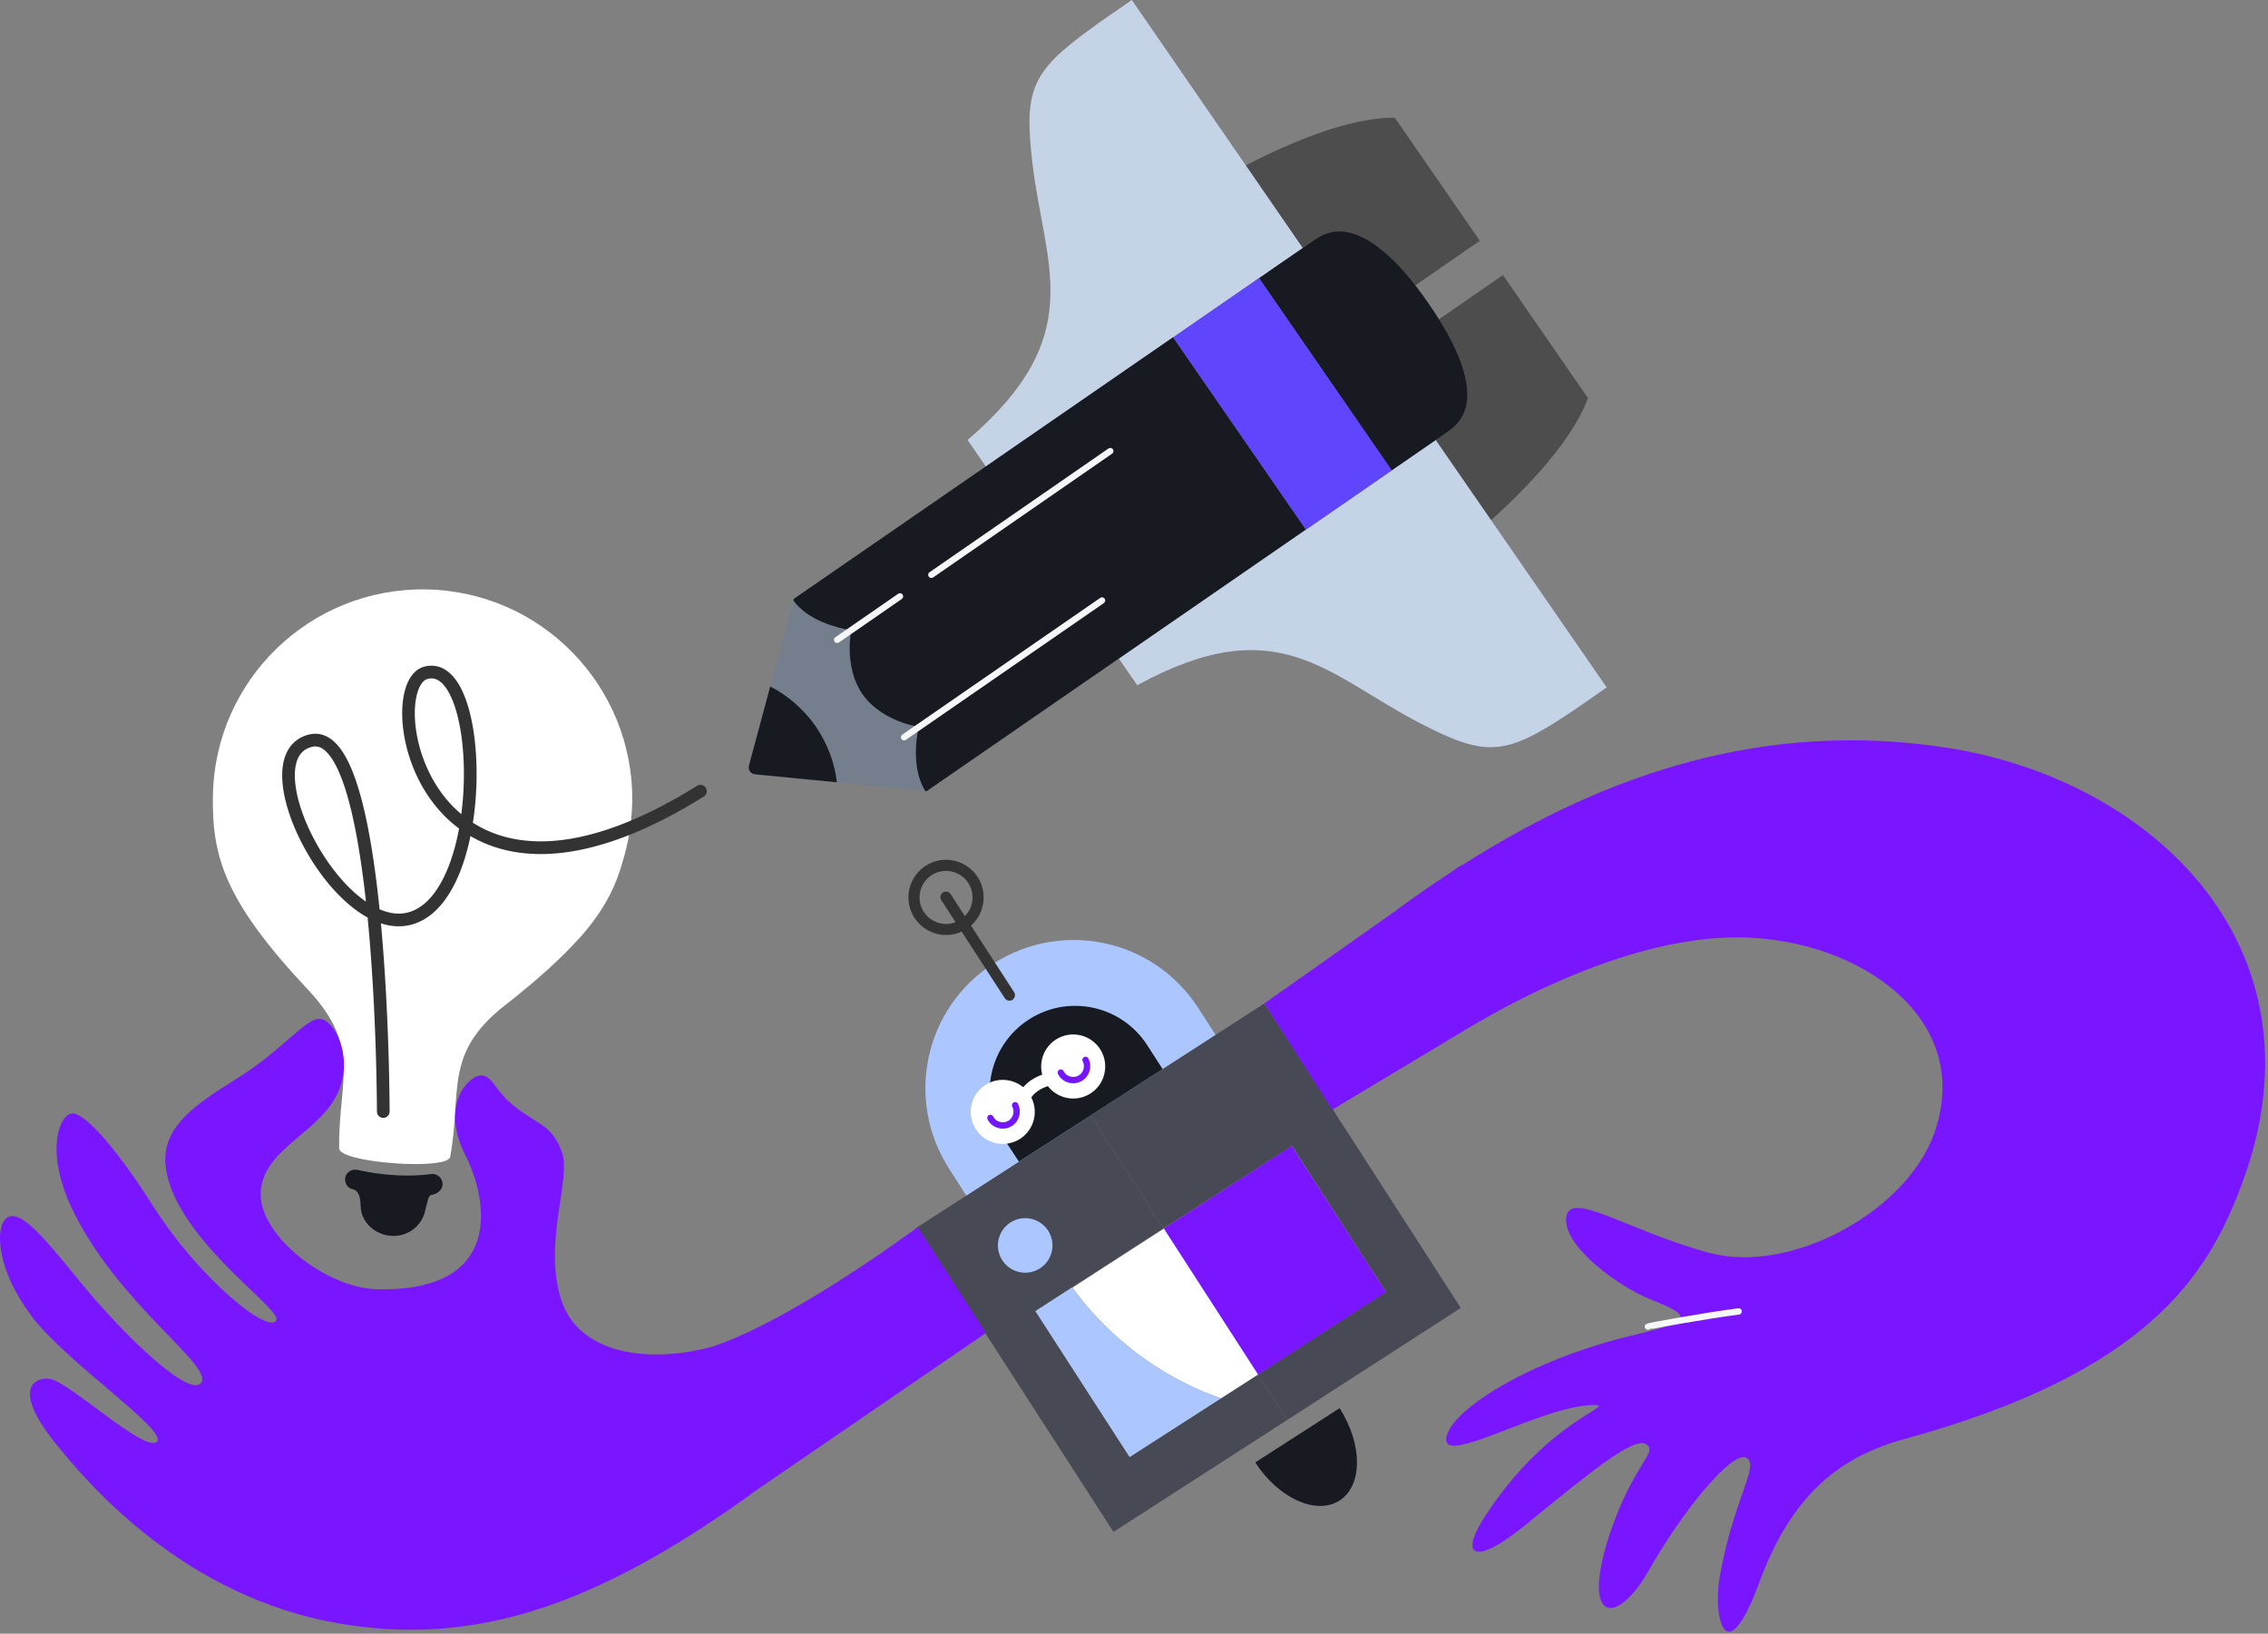 <?xml version="1.0" encoding="UTF-8" standalone="no"?><!DOCTYPE svg PUBLIC "-//W3C//DTD SVG 1.1//EN" "http://www.w3.org/Graphics/SVG/1.1/DTD/svg11.dtd"><svg width="100%" height="100%" viewBox="0 0 715 515" version="1.1" xmlns="http://www.w3.org/2000/svg" xmlns:xlink="http://www.w3.org/1999/xlink" xml:space="preserve" style="fill-rule:evenodd;clip-rule:evenodd;stroke-linecap:round;stroke-miterlimit:10;"><rect x="0" y="0" width="715" height="515" fill="#808080" stroke="none"/><g id="create"><g id="Light-Bulb"><path d="M183.919,294.3c6.8,-8 10.3,-15.1 12.4,-22.8c1.8,-5.8 2.8,-12 3,-18.5c0.6,-36.5 -28.5,-66.6 -64.999,-67.2c-36.5,-0.6 -66.6,28.5 -67.2,65c-0.3,19.2 3.6,33.1 30,61.2c17.1,18.2 9.5,28.9 9.8,50c0.1,4.6 34.2,7 35,2.7c3.8,-20.8 -2.2,-32.6 17.399,-47.9c10.5,-8.2 18.1,-15.2 23.7,-21.5c0.3,-0.3 0.6,-0.6 0.9,-1Z" style="fill:#ffffff;fill-rule:nonzero;"/><path d="M136.203,209.851l0.137,0.004l0.137,0.007l0.138,0.009l0.137,0.011l0.136,0.014l0.136,0.016l0.135,0.018l0.135,0.021l0.135,0.023l0.133,0.025l0.133,0.027l0.132,0.03l0.132,0.031l0.131,0.035l0.131,0.036l0.129,0.038l0.128,0.04l0.129,0.043l0.128,0.045l0.127,0.047l0.124,0.048l0.125,0.051l0.125,0.053l0.122,0.055l0.123,0.057l0.121,0.058l0.12,0.061l0.12,0.063l0.118,0.063l0.118,0.066l0.117,0.068l0.115,0.069l0.115,0.072l0.114,0.073l0.113,0.074l0.112,0.077l0.111,0.077l0.11,0.08l0.109,0.081l0.108,0.082l0.107,0.085l0.107,0.085l0.105,0.087l0.104,0.089l0.104,0.09l0.103,0.092l0.101,0.092l0.101,0.094l0.1,0.096l0.1,0.098l0.098,0.098l0.097,0.1l0.097,0.101l0.095,0.102l0.095,0.104l0.094,0.105l0.094,0.106l0.092,0.108l0.092,0.109l0.091,0.11l0.09,0.111l0.089,0.112l0.089,0.114l0.088,0.115l0.087,0.116l0.086,0.118l0.086,0.118l0.085,0.119l0.084,0.122l0.084,0.121l0.082,0.123l0.082,0.124l0.082,0.126l0.081,0.126l0.079,0.128l0.08,0.129l0.079,0.13l0.078,0.13l0.077,0.132l0.077,0.133l0.076,0.134l0.076,0.136l0.075,0.136l0.074,0.137l0.073,0.139l0.073,0.139l0.073,0.14l0.071,0.142l0.072,0.143l0.07,0.143l0.07,0.145l0.07,0.146l0.068,0.146l0.069,0.148l0.067,0.148l0.067,0.15l0.067,0.15l0.066,0.152l0.065,0.153l0.065,0.153l0.064,0.155l0.064,0.155l0.063,0.157l0.062,0.157l0.062,0.158l0.062,0.159l0.061,0.161l0.06,0.161l0.06,0.162l0.059,0.163l0.059,0.164l0.058,0.165l0.057,0.165l0.058,0.169l0.112,0.333l0.111,0.34l0.108,0.343l0.106,0.346l0.104,0.349l0.102,0.353l0.1,0.357l0.098,0.359l0.096,0.363l0.094,0.366l0.092,0.369l0.089,0.372l0.088,0.375l0.085,0.378l0.084,0.381l0.082,0.384l0.079,0.386l0.078,0.39l0.075,0.392l0.073,0.395l0.072,0.397l0.069,0.4l0.067,0.403l0.066,0.405l0.063,0.408l0.061,0.41l0.06,0.412l0.057,0.415l0.055,0.417l0.053,0.419l0.052,0.421l0.049,0.423l0.047,0.426l0.045,0.427l0.043,0.429l0.041,0.431l0.039,0.433l0.037,0.435l0.035,0.437l0.033,0.438l0.031,0.44l0.029,0.441l0.027,0.443l0.025,0.445l0.022,0.446l0.021,0.447l0.019,0.448l0.016,0.45l0.015,0.451l0.013,0.453l0.01,0.453l0.008,0.454l0.007,0.456l0.004,0.456l0.002,0.458l0,0.458l-0.002,0.459l-0.004,0.46l-0.006,0.46l-0.008,0.461l-0.01,0.462l-0.013,0.462l-0.014,0.463l-0.017,0.463l-0.019,0.464l-0.02,0.464l-0.023,0.464l-0.025,0.464l-0.028,0.465l-0.029,0.464l-0.031,0.465l-0.034,0.465l-0.035,0.465l-0.038,0.465l-0.04,0.464l-0.042,0.465l-0.044,0.464l-0.047,0.464l-0.048,0.463l-0.051,0.463l-0.053,0.463l-0.055,0.462l-0.057,0.462l-0.059,0.461l-0.062,0.46l-0.064,0.459l-0.066,0.459l-0.068,0.458l-0.06,0.393l0.004,0.003l0.201,0.128l0.201,0.126l0.203,0.126l0.204,0.124l0.205,0.123l0.206,0.122l0.208,0.12l0.209,0.12l0.21,0.118l0.211,0.117l0.212,0.116l0.214,0.114l0.215,0.114l0.216,0.112l0.218,0.111l0.218,0.109l0.22,0.109l0.222,0.107l0.222,0.105l0.224,0.105l0.225,0.103l0.226,0.102l0.227,0.101l0.229,0.099l0.231,0.098l0.231,0.096l0.232,0.095l0.234,0.094l0.236,0.093l0.236,0.091l0.238,0.089l0.239,0.088l0.24,0.087l0.242,0.086l0.243,0.084l0.245,0.082l0.245,0.081l0.247,0.08l0.249,0.078l0.249,0.076l0.251,0.075l0.253,0.074l0.253,0.072l0.256,0.071l0.256,0.069l0.257,0.067l0.26,0.066l0.26,0.065l0.262,0.062l0.263,0.062l0.265,0.059l0.265,0.058l0.268,0.057l0.268,0.055l0.271,0.053l0.271,0.051l0.273,0.05l0.274,0.048l0.275,0.047l0.278,0.045l0.278,0.043l0.28,0.041l0.281,0.04l0.283,0.038l0.284,0.036l0.286,0.035l0.286,0.032l0.289,0.031l0.29,0.03l0.291,0.027l0.293,0.026l0.294,0.023l0.296,0.022l0.297,0.02l0.298,0.019l0.3,0.016l0.302,0.015l0.303,0.013l0.304,0.01l0.306,0.009l0.307,0.007l0.308,0.005l0.311,0.003l0.312,0.002l0.313,-0.001l0.315,-0.003l0.315,-0.005l0.318,-0.006l0.32,-0.009l0.32,-0.011l0.322,-0.012l0.324,-0.015l0.325,-0.017l0.327,-0.019l0.328,-0.021l0.33,-0.023l0.331,-0.025l0.333,-0.027l0.334,-0.029l0.336,-0.031l0.337,-0.034l0.339,-0.036l0.341,-0.037l0.342,-0.04l0.343,-0.043l0.345,-0.044l0.347,-0.046l0.348,-0.049l0.35,-0.051l0.351,-0.053l0.353,-0.056l0.354,-0.057l0.356,-0.06l0.357,-0.063l0.359,-0.064l0.361,-0.067l0.362,-0.069l0.364,-0.071l0.365,-0.074l0.367,-0.076l0.368,-0.079l0.37,-0.081l0.372,-0.083l0.373,-0.085l0.374,-0.088l0.377,-0.091l0.378,-0.093l0.379,-0.095l0.381,-0.097l0.383,-0.101l0.384,-0.102l0.386,-0.105l0.387,-0.108l0.389,-0.11l0.391,-0.112l0.392,-0.115l0.394,-0.118l0.395,-0.12l0.397,-0.123l0.4,-0.125l0.4,-0.128l0.401,-0.13l0.404,-0.133l0.405,-0.136l0.407,-0.138l0.408,-0.141l0.41,-0.143l0.412,-0.146l0.413,-0.149l0.415,-0.152l0.416,-0.154l0.418,-0.156l0.42,-0.16l0.421,-0.162l0.423,-0.165l0.425,-0.168l0.426,-0.17l0.428,-0.173l0.429,-0.176l0.432,-0.179l0.433,-0.181l0.434,-0.185l0.436,-0.187l0.438,-0.19l0.439,-0.192l0.441,-0.196l0.443,-0.198l0.444,-0.201l0.446,-0.205l0.448,-0.207l0.449,-0.21l0.451,-0.212l0.453,-0.216l0.454,-0.219l0.456,-0.221l0.458,-0.225l0.459,-0.227l0.461,-0.231l0.463,-0.233l0.464,-0.237l0.466,-0.239l0.468,-0.243l0.469,-0.245l0.471,-0.248l0.472,-0.252l0.475,-0.254l0.476,-0.258l0.478,-0.261l0.479,-0.263l0.481,-0.267l0.483,-0.27l0.484,-0.273l0.486,-0.276l0.488,-0.28l0.49,-0.282l0.491,-0.286l0.493,-0.289l0.495,-0.291l0.496,-0.296l0.498,-0.298l0.5,-0.301l0.501,-0.305l0.504,-0.308l0.504,-0.311l0.509,-0.316l0.294,-0.151l0.315,-0.1l0.327,-0.046l0.33,0.007l0.325,0.062l0.31,0.114l0.286,0.164l0.256,0.209l0.218,0.248l0.175,0.281l0.125,0.305l0.074,0.322l0.02,0.33l-0.035,0.329l-0.089,0.318l-0.139,0.299l-0.187,0.272l-0.23,0.238l-0.265,0.197l-0.514,0.32l-0.516,0.317l-0.514,0.315l-0.512,0.311l-0.511,0.308l-0.509,0.305l-0.507,0.302l-0.506,0.299l-0.505,0.295l-0.502,0.292l-0.501,0.289l-0.5,0.286l-0.498,0.283l-0.496,0.28l-0.495,0.276l-0.493,0.274l-0.491,0.27l-0.49,0.268l-0.489,0.264l-0.486,0.261l-0.486,0.258l-0.483,0.255l-0.482,0.252l-0.481,0.249l-0.478,0.247l-0.478,0.243l-0.476,0.24l-0.474,0.237l-0.473,0.234l-0.471,0.231l-0.469,0.228l-0.468,0.225l-0.467,0.223l-0.465,0.219l-0.463,0.217l-0.462,0.213l-0.46,0.211l-0.459,0.208l-0.457,0.205l-0.456,0.202l-0.454,0.199l-0.453,0.196l-0.451,0.194l-0.449,0.19l-0.448,0.188l-0.447,0.185l-0.445,0.183l-0.443,0.179l-0.442,0.177l-0.441,0.174l-0.439,0.171l-0.437,0.168l-0.436,0.166l-0.435,0.163l-0.433,0.16l-0.431,0.157l-0.43,0.155l-0.428,0.152l-0.427,0.15l-0.426,0.147l-0.424,0.144l-0.422,0.141l-0.421,0.139l-0.42,0.136l-0.418,0.133l-0.416,0.131l-0.416,0.129l-0.414,0.125l-0.412,0.123l-0.41,0.121l-0.409,0.118l-0.408,0.115l-0.407,0.113l-0.405,0.11l-0.403,0.108l-0.402,0.105l-0.401,0.103l-0.399,0.1l-0.397,0.097l-0.396,0.095l-0.395,0.093l-0.393,0.09l-0.392,0.088l-0.391,0.085l-0.388,0.083l-0.388,0.08l-0.386,0.078l-0.385,0.076l-0.383,0.073l-0.382,0.071l-0.38,0.068l-0.379,0.066l-0.377,0.064l-0.377,0.061l-0.374,0.059l-0.373,0.056l-0.372,0.055l-0.371,0.051l-0.369,0.05l-0.367,0.047l-0.366,0.045l-0.365,0.043l-0.363,0.04l-0.362,0.038l-0.361,0.036l-0.359,0.034l-0.358,0.031l-0.356,0.029l-0.355,0.027l-0.354,0.025l-0.352,0.022l-0.351,0.02l-0.349,0.018l-0.347,0.016l-0.347,0.014l-0.346,0.011l-0.343,0.01l-0.342,0.007l-0.342,0.005l-0.339,0.003l-0.339,0.001l-0.336,-0.002l-0.335,-0.003l-0.334,-0.006l-0.333,-0.007l-0.331,-0.01l-0.331,-0.011l-0.328,-0.014l-0.327,-0.016l-0.326,-0.018l-0.324,-0.02l-0.323,-0.022l-0.321,-0.024l-0.32,-0.025l-0.32,-0.028l-0.317,-0.03l-0.316,-0.032l-0.315,-0.034l-0.313,-0.036l-0.312,-0.037l-0.311,-0.04l-0.309,-0.042l-0.307,-0.043l-0.307,-0.045l-0.305,-0.048l-0.303,-0.049l-0.303,-0.051l-0.301,-0.053l-0.3,-0.054l-0.298,-0.057l-0.297,-0.058l-0.295,-0.061l-0.294,-0.062l-0.293,-0.064l-0.291,-0.065l-0.29,-0.068l-0.289,-0.069l-0.287,-0.071l-0.285,-0.073l-0.285,-0.074l-0.283,-0.077l-0.282,-0.077l-0.28,-0.08l-0.279,-0.081l-0.278,-0.084l-0.276,-0.084l-0.275,-0.087l-0.273,-0.088l-0.273,-0.09l-0.27,-0.091l-0.27,-0.093l-0.268,-0.095l-0.266,-0.096l-0.266,-0.098l-0.263,-0.099l-0.263,-0.101l-0.261,-0.103l-0.26,-0.104l-0.258,-0.106l-0.258,-0.107l-0.255,-0.109l-0.254,-0.11l-0.254,-0.112l-0.251,-0.113l-0.25,-0.115l-0.249,-0.116l-0.248,-0.118l-0.246,-0.119l-0.244,-0.12l-0.244,-0.123l-0.242,-0.123l-0.241,-0.125l-0.239,-0.126l-0.238,-0.127l-0.237,-0.13l-0.235,-0.13l-0.233,-0.131l-0.233,-0.133l-0.196,-0.114l-0.074,0.353l-0.095,0.444l-0.097,0.443l-0.099,0.441l-0.102,0.44l-0.104,0.438l-0.106,0.436l-0.109,0.434l-0.111,0.433l-0.113,0.431l-0.116,0.429l-0.118,0.427l-0.12,0.424l-0.123,0.423l-0.124,0.421l-0.128,0.419l-0.129,0.416l-0.133,0.414l-0.134,0.412l-0.137,0.41l-0.138,0.405l-0.072,0.204l-0.071,0.202l-0.071,0.202l-0.073,0.2l-0.073,0.2l-0.073,0.2l-0.074,0.199l-0.075,0.198l-0.076,0.197l-0.076,0.197l-0.076,0.196l-0.078,0.195l-0.077,0.195l-0.079,0.194l-0.079,0.193l-0.08,0.193l-0.08,0.192l-0.081,0.191l-0.082,0.19l-0.082,0.19l-0.083,0.189l-0.083,0.188l-0.085,0.188l-0.085,0.186l-0.085,0.186l-0.086,0.185l-0.087,0.185l-0.087,0.183l-0.088,0.183l-0.089,0.182l-0.089,0.181l-0.09,0.18l-0.091,0.18l-0.091,0.178l-0.092,0.178l-0.093,0.177l-0.093,0.176l-0.094,0.175l-0.094,0.175l-0.096,0.174l-0.096,0.173l-0.096,0.171l-0.097,0.171l-0.098,0.17l-0.099,0.169l-0.099,0.168l-0.1,0.167l-0.101,0.167l-0.101,0.165l-0.102,0.165l-0.103,0.163l-0.104,0.163l-0.104,0.162l-0.105,0.16l-0.105,0.16l-0.107,0.159l-0.107,0.157l-0.107,0.157l-0.109,0.156l-0.109,0.155l-0.11,0.153l-0.11,0.153l-0.112,0.152l-0.112,0.15l-0.112,0.149l-0.114,0.149l-0.114,0.147l-0.115,0.147l-0.116,0.145l-0.117,0.144l-0.117,0.143l-0.117,0.142l-0.119,0.141l-0.12,0.14l-0.12,0.139l-0.121,0.137l-0.122,0.136l-0.123,0.136l-0.123,0.134l-0.124,0.132l-0.125,0.132l-0.126,0.13l-0.126,0.13l-0.127,0.128l-0.128,0.126l-0.129,0.126l-0.13,0.125l-0.13,0.123l-0.131,0.121l-0.132,0.121l-0.133,0.119l-0.134,0.118l-0.134,0.117l-0.135,0.115l-0.137,0.114l-0.137,0.113l-0.137,0.111l-0.139,0.11l-0.139,0.109l-0.141,0.108l-0.141,0.105l-0.141,0.104l-0.143,0.104l-0.143,0.101l-0.145,0.101l-0.145,0.098l-0.145,0.097l-0.147,0.096l-0.148,0.095l-0.148,0.092l-0.149,0.092l-0.15,0.089l-0.151,0.089l-0.152,0.087l-0.153,0.085l-0.153,0.083l-0.155,0.082l-0.154,0.08l-0.155,0.079l-0.158,0.078l-0.157,0.075l-0.158,0.074l-0.16,0.072l-0.159,0.07l-0.16,0.069l-0.162,0.068l-0.162,0.065l-0.163,0.064l-0.164,0.062l-0.165,0.06l-0.164,0.058l-0.166,0.057l-0.168,0.055l-0.167,0.053l-0.168,0.052l-0.169,0.049l-0.169,0.048l-0.171,0.046l-0.172,0.044l-0.171,0.042l-0.172,0.04l-0.177,0.04l-0.156,0.032l-0.153,0.03l-0.153,0.028l-0.153,0.027l-0.153,0.025l-0.152,0.024l-0.154,0.022l-0.154,0.021l-0.152,0.019l-0.155,0.017l-0.152,0.016l-0.154,0.014l-0.154,0.013l-0.154,0.011l-0.153,0.01l-0.153,0.008l-0.154,0.007l-0.154,0.005l-0.153,0.004l-0.154,0.002l-0.155,0.001l-0.153,-0.001l-0.153,-0.002l-0.154,-0.003l-0.153,-0.005l-0.154,-0.007l-0.154,-0.008l-0.153,-0.009l-0.153,-0.011l-0.154,-0.012l-0.153,-0.013l-0.153,-0.015l-0.153,-0.017l-0.153,-0.017l-0.153,-0.019l-0.153,-0.021l-0.152,-0.021l-0.153,-0.023l-0.152,-0.025l-0.153,-0.025l-0.153,-0.028l-0.152,-0.028l-0.151,-0.029l-0.152,-0.031l-0.152,-0.032l-0.152,-0.034l-0.151,-0.035l-0.151,-0.036l-0.152,-0.037l-0.151,-0.038l-0.151,-0.04l-0.151,-0.041l-0.151,-0.042l-0.15,-0.043l-0.15,-0.045l-0.15,-0.045l-0.15,-0.047l-0.151,-0.048l-0.006,-0.002l0.056,0.606l0.064,0.705l0.063,0.706l0.062,0.705l0.061,0.705l0.06,0.704l0.059,0.704l0.058,0.704l0.057,0.702l0.056,0.702l0.055,0.701l0.054,0.7l0.053,0.699l0.052,0.699l0.051,0.696l0.051,0.696l0.049,0.694l0.049,0.693l0.048,0.691l0.046,0.69l0.091,1.373l0.088,1.366l0.084,1.357l0.081,1.349l0.077,1.339l0.075,1.328l0.071,1.317l0.069,1.305l0.065,1.292l0.062,1.279l0.06,1.264l0.057,1.25l0.054,1.235l0.051,1.218l0.049,1.201l0.047,1.183l0.044,1.165l0.041,1.146l0.039,1.126l0.037,1.106l0.035,1.084l0.033,1.062l0.031,1.039l0.028,1.016l0.027,0.992l0.025,0.967l0.023,0.942l0.022,0.915l0.02,0.888l0.018,0.86l0.016,0.832l0.016,0.803l0.014,0.772l0.012,0.743l0.011,0.711l0.02,1.324l0.014,1.191l0.012,1.051l0.008,0.905l0.005,0.755l0.003,0.597l0.002,0.435l0.001,0.354l-0.027,0.329l-0.08,0.321l-0.133,0.302l-0.18,0.277l-0.223,0.244l-0.26,0.203l-0.29,0.158l-0.313,0.108l-0.325,0.055l-0.331,0l-0.325,-0.053l-0.313,-0.107l-0.291,-0.157l-0.261,-0.202l-0.224,-0.242l-0.181,-0.277l-0.134,-0.302l-0.081,-0.32l-0.028,-0.329l-0.001,-0.35l-0.002,-0.428l-0.003,-0.591l-0.005,-0.748l-0.008,-0.898l-0.011,-1.044l-0.015,-1.183l-0.019,-1.318l-0.011,-0.706l-0.013,-0.738l-0.014,-0.768l-0.015,-0.799l-0.016,-0.827l-0.019,-0.856l-0.019,-0.884l-0.022,-0.91l-0.023,-0.937l-0.024,-0.962l-0.027,-0.987l-0.029,-1.011l-0.03,-1.034l-0.033,-1.057l-0.034,-1.079l-0.037,-1.1l-0.039,-1.121l-0.042,-1.14l-0.043,-1.159l-0.047,-1.177l-0.048,-1.196l-0.051,-1.211l-0.054,-1.228l-0.057,-1.244l-0.059,-1.258l-0.062,-1.272l-0.065,-1.285l-0.068,-1.298l-0.071,-1.309l-0.074,-1.321l-0.077,-1.331l-0.081,-1.34l-0.083,-1.349l-0.087,-1.358l-0.091,-1.366l-0.046,-0.684l-0.048,-0.687l-0.048,-0.688l-0.049,-0.689l-0.05,-0.691l-0.051,-0.692l-0.052,-0.694l-0.053,-0.694l-0.053,-0.695l-0.055,-0.696l-0.056,-0.697l-0.056,-0.698l-0.058,-0.698l-0.058,-0.698l-0.06,-0.699l-0.06,-0.7l-0.062,-0.699l-0.062,-0.7l-0.064,-0.7l-0.064,-0.7l-0.066,-0.699l-0.066,-0.699l-0.068,-0.699l0,-0.003l-0.071,-0.038l-0.144,-0.08l-0.144,-0.081l-0.145,-0.082l-0.143,-0.082l-0.144,-0.084l-0.143,-0.084l-0.143,-0.086l-0.143,-0.087l-0.143,-0.087l-0.142,-0.088l-0.143,-0.09l-0.142,-0.089l-0.142,-0.091l-0.141,-0.092l-0.142,-0.093l-0.141,-0.094l-0.141,-0.094l-0.141,-0.096l-0.14,-0.096l-0.141,-0.097l-0.14,-0.098l-0.14,-0.098l-0.14,-0.1l-0.139,-0.101l-0.139,-0.101l-0.139,-0.102l-0.141,-0.104l-0.275,-0.207l-0.276,-0.212l-0.275,-0.214l-0.274,-0.218l-0.273,-0.22l-0.272,-0.224l-0.272,-0.227l-0.27,-0.23l-0.269,-0.233l-0.268,-0.235l-0.267,-0.239l-0.266,-0.241l-0.265,-0.244l-0.264,-0.246l-0.263,-0.25l-0.262,-0.252l-0.261,-0.254l-0.259,-0.257l-0.259,-0.26l-0.257,-0.262l-0.256,-0.264l-0.255,-0.267l-0.254,-0.269l-0.253,-0.272l-0.251,-0.274l-0.251,-0.276l-0.249,-0.278l-0.247,-0.281l-0.247,-0.282l-0.245,-0.285l-0.244,-0.287l-0.242,-0.288l-0.241,-0.291l-0.24,-0.293l-0.239,-0.294l-0.237,-0.297l-0.236,-0.298l-0.234,-0.3l-0.233,-0.301l-0.232,-0.304l-0.23,-0.305l-0.228,-0.306l-0.227,-0.309l-0.226,-0.31l-0.224,-0.311l-0.222,-0.313l-0.221,-0.314l-0.22,-0.316l-0.217,-0.317l-0.216,-0.318l-0.215,-0.32l-0.213,-0.321l-0.211,-0.322l-0.21,-0.323l-0.208,-0.324l-0.206,-0.326l-0.204,-0.326l-0.203,-0.328l-0.201,-0.329l-0.199,-0.329l-0.197,-0.33l-0.196,-0.332l-0.194,-0.332l-0.192,-0.333l-0.189,-0.333l-0.189,-0.335l-0.186,-0.335l-0.184,-0.336l-0.182,-0.336l-0.181,-0.337l-0.178,-0.337l-0.177,-0.338l-0.174,-0.339l-0.172,-0.338l-0.171,-0.34l-0.168,-0.339l-0.166,-0.34l-0.164,-0.34l-0.162,-0.34l-0.16,-0.341l-0.158,-0.341l-0.155,-0.341l-0.154,-0.341l-0.151,-0.34l-0.149,-0.342l-0.146,-0.341l-0.144,-0.341l-0.142,-0.34l-0.14,-0.341l-0.137,-0.341l-0.136,-0.34l-0.132,-0.341l-0.13,-0.339l-0.128,-0.34l-0.126,-0.339l-0.123,-0.339l-0.12,-0.339l-0.118,-0.338l-0.116,-0.337l-0.113,-0.337l-0.11,-0.337l-0.108,-0.336l-0.106,-0.335l-0.102,-0.335l-0.1,-0.334l-0.098,-0.333l-0.095,-0.333l-0.092,-0.331l-0.089,-0.331l-0.087,-0.33l-0.084,-0.33l-0.081,-0.328l-0.078,-0.327l-0.076,-0.327l-0.072,-0.325l-0.07,-0.325l-0.067,-0.323l-0.064,-0.322l-0.061,-0.321l-0.058,-0.32l-0.055,-0.319l-0.052,-0.318l-0.049,-0.316l-0.046,-0.315l-0.043,-0.314l-0.04,-0.312l-0.036,-0.311l-0.034,-0.31l-0.03,-0.308l-0.027,-0.307l-0.024,-0.305l-0.02,-0.301l-0.009,-0.154l-0.008,-0.151l-0.008,-0.151l-0.006,-0.15l-0.006,-0.15l-0.004,-0.149l-0.004,-0.149l-0.003,-0.149l-0.002,-0.148l-0.002,-0.148l0,-0.147l0,-0.147l0.002,-0.147l0.002,-0.146l0.003,-0.146l0.004,-0.145l0.005,-0.145l0.006,-0.144l0.007,-0.144l0.007,-0.143l0.009,-0.144l0.01,-0.142l0.01,-0.142l0.011,-0.142l0.013,-0.141l0.013,-0.141l0.014,-0.14l0.016,-0.14l0.016,-0.139l0.017,-0.139l0.018,-0.139l0.02,-0.138l0.02,-0.137l0.021,-0.137l0.022,-0.136l0.024,-0.136l0.024,-0.136l0.025,-0.134l0.026,-0.135l0.028,-0.134l0.028,-0.133l0.03,-0.133l0.03,-0.132l0.032,-0.131l0.033,-0.132l0.034,-0.13l0.035,-0.13l0.036,-0.13l0.037,-0.129l0.038,-0.128l0.04,-0.127l0.04,-0.127l0.042,-0.127l0.043,-0.126l0.044,-0.125l0.045,-0.124l0.047,-0.124l0.047,-0.124l0.049,-0.122l0.05,-0.122l0.051,-0.122l0.053,-0.12l0.054,-0.12l0.054,-0.119l0.056,-0.118l0.058,-0.119l0.059,-0.117l0.06,-0.116l0.061,-0.115l0.062,-0.115l0.064,-0.114l0.065,-0.113l0.066,-0.112l0.068,-0.112l0.069,-0.11l0.07,-0.11l0.072,-0.109l0.073,-0.108l0.074,-0.107l0.075,-0.106l0.077,-0.105l0.078,-0.104l0.08,-0.103l0.081,-0.103l0.082,-0.101l0.083,-0.1l0.085,-0.099l0.086,-0.098l0.088,-0.097l0.088,-0.096l0.091,-0.095l0.091,-0.094l0.093,-0.093l0.094,-0.091l0.095,-0.09l0.096,-0.089l0.099,-0.088l0.1,-0.087l0.099,-0.085l0.102,-0.084l0.104,-0.083l0.104,-0.082l0.106,-0.081l0.106,-0.078l0.108,-0.078l0.109,-0.076l0.112,-0.076l0.111,-0.074l0.112,-0.071l0.114,-0.071l0.116,-0.07l0.117,-0.069l0.117,-0.066l0.118,-0.065l0.121,-0.065l0.121,-0.062l0.122,-0.061l0.122,-0.06l0.125,-0.058l0.126,-0.057l0.125,-0.055l0.128,-0.054l0.129,-0.053l0.13,-0.051l0.13,-0.049l0.132,-0.048l0.132,-0.047l0.134,-0.045l0.135,-0.044l0.135,-0.041l0.136,-0.041l0.138,-0.04l0.14,-0.037l0.14,-0.037l0.166,-0.041l0.174,-0.039l0.173,-0.035l0.173,-0.032l0.173,-0.028l0.173,-0.024l0.173,-0.021l0.174,-0.017l0.172,-0.013l0.174,-0.01l0.173,-0.005l0.172,-0.002l0.172,0.002l0.171,0.005l0.172,0.01l0.171,0.013l0.17,0.017l0.169,0.02l0.169,0.025l0.168,0.027l0.167,0.032l0.167,0.035l0.164,0.039l0.164,0.042l0.164,0.046l0.162,0.049l0.161,0.053l0.16,0.056l0.158,0.059l0.158,0.062l0.156,0.066l0.155,0.068l0.153,0.072l0.153,0.075l0.151,0.078l0.149,0.08l0.149,0.084l0.146,0.086l0.146,0.089l0.145,0.092l0.142,0.094l0.142,0.097l0.14,0.1l0.138,0.101l0.138,0.105l0.137,0.108l0.135,0.109l0.133,0.111l0.133,0.114l0.132,0.117l0.13,0.119l0.129,0.121l0.128,0.123l0.126,0.125l0.126,0.128l0.124,0.13l0.124,0.132l0.123,0.134l0.121,0.136l0.12,0.138l0.12,0.14l0.118,0.142l0.118,0.145l0.116,0.146l0.116,0.148l0.115,0.151l0.113,0.152l0.114,0.154l0.112,0.157l0.111,0.158l0.11,0.16l0.11,0.162l0.109,0.164l0.108,0.165l0.108,0.168l0.106,0.17l0.106,0.171l0.105,0.173l0.105,0.176l0.103,0.176l0.103,0.179l0.103,0.181l0.101,0.182l0.101,0.185l0.101,0.186l0.099,0.187l0.1,0.19l0.098,0.192l0.098,0.193l0.097,0.195l0.097,0.196l0.096,0.199l0.095,0.2l0.095,0.202l0.094,0.204l0.094,0.205l0.093,0.207l0.093,0.209l0.091,0.21l0.092,0.212l0.091,0.214l0.09,0.216l0.09,0.217l0.09,0.219l0.088,0.22l0.089,0.222l0.087,0.224l0.088,0.225l0.086,0.227l0.087,0.228l0.085,0.23l0.086,0.232l0.084,0.233l0.085,0.235l0.084,0.236l0.083,0.238l0.083,0.239l0.082,0.241l0.082,0.243l0.081,0.244l0.082,0.245l0.08,0.247l0.08,0.248l0.08,0.25l0.079,0.251l0.079,0.253l0.078,0.254l0.078,0.256l0.077,0.257l0.077,0.259l0.077,0.259l0.076,0.262l0.075,0.262l0.076,0.264l0.074,0.266l0.075,0.268l0.147,0.536l0.146,0.543l0.144,0.547l0.143,0.554l0.14,0.558l0.14,0.563l0.137,0.568l0.136,0.573l0.135,0.577l0.133,0.582l0.131,0.587l0.13,0.592l0.128,0.595l0.127,0.6l0.126,0.604l0.123,0.609l0.123,0.612l0.121,0.616l0.119,0.621l0.118,0.624l0.117,0.628l0.115,0.631l0.114,0.635l0.112,0.638l0.111,0.642l0.109,0.645l0.109,0.649l0.106,0.651l0.106,0.655l0.104,0.657l0.103,0.66l0.101,0.663l0.101,0.666l0.099,0.669l0.097,0.67l0.096,0.674l0.095,0.675l0.094,0.678l0.093,0.68l0.091,0.682l0.09,0.685l0.089,0.686l0.087,0.687l0.087,0.69l0.085,0.691l0.084,0.693l0.083,0.694l0.081,0.696l0.081,0.697l0.079,0.698l0.078,0.699l0.077,0.7l0.076,0.701l0.075,0.702l0.074,0.703l0.061,0.594l0.08,0.035l0.123,0.052l0.123,0.051l0.124,0.05l0.123,0.05l0.123,0.048l0.122,0.047l0.123,0.046l0.123,0.046l0.122,0.044l0.122,0.043l0.122,0.042l0.123,0.041l0.122,0.04l0.12,0.039l0.122,0.038l0.122,0.037l0.121,0.036l0.122,0.035l0.121,0.034l0.121,0.032l0.12,0.032l0.12,0.031l0.121,0.029l0.12,0.029l0.12,0.027l0.12,0.027l0.119,0.025l0.12,0.024l0.12,0.024l0.119,0.022l0.118,0.021l0.119,0.02l0.119,0.019l0.119,0.018l0.118,0.017l0.119,0.015l0.117,0.015l0.117,0.014l0.119,0.012l0.117,0.012l0.117,0.01l0.117,0.009l0.117,0.008l0.116,0.007l0.116,0.006l0.117,0.005l0.116,0.004l0.116,0.003l0.116,0.001l0.116,0.001l0.115,-0.001l0.115,-0.001l0.116,-0.003l0.114,-0.004l0.115,-0.005l0.114,-0.006l0.115,-0.008l0.115,-0.008l0.112,-0.009l0.115,-0.011l0.114,-0.012l0.113,-0.013l0.114,-0.014l0.113,-0.015l0.113,-0.016l0.114,-0.018l0.112,-0.018l0.113,-0.02l0.113,-0.021l0.113,-0.022l0.108,-0.023l0.126,-0.028l0.129,-0.03l0.13,-0.032l0.128,-0.032l0.126,-0.035l0.128,-0.035l0.126,-0.038l0.127,-0.038l0.125,-0.04l0.125,-0.041l0.124,-0.043l0.125,-0.044l0.123,-0.045l0.123,-0.046l0.123,-0.048l0.122,-0.05l0.122,-0.05l0.121,-0.052l0.122,-0.054l0.119,-0.054l0.121,-0.057l0.12,-0.057l0.118,-0.058l0.119,-0.061l0.119,-0.061l0.118,-0.063l0.118,-0.064l0.117,-0.065l0.116,-0.067l0.116,-0.068l0.117,-0.07l0.115,-0.07l0.116,-0.073l0.115,-0.073l0.113,-0.074l0.115,-0.077l0.114,-0.077l0.113,-0.079l0.113,-0.079l0.112,-0.082l0.113,-0.083l0.112,-0.084l0.111,-0.084l0.11,-0.087l0.111,-0.088l0.111,-0.089l0.109,-0.09l0.109,-0.092l0.11,-0.093l0.109,-0.095l0.108,-0.095l0.108,-0.097l0.107,-0.098l0.107,-0.1l0.107,-0.101l0.106,-0.102l0.106,-0.102l0.106,-0.105l0.105,-0.106l0.105,-0.107l0.104,-0.108l0.104,-0.11l0.103,-0.111l0.103,-0.112l0.103,-0.113l0.102,-0.114l0.102,-0.116l0.101,-0.117l0.101,-0.118l0.101,-0.119l0.1,-0.12l0.1,-0.122l0.099,-0.123l0.099,-0.124l0.098,-0.125l0.098,-0.127l0.098,-0.127l0.097,-0.129l0.097,-0.13l0.096,-0.131l0.095,-0.132l0.096,-0.134l0.095,-0.134l0.094,-0.136l0.094,-0.136l0.094,-0.138l0.092,-0.139l0.093,-0.14l0.092,-0.141l0.092,-0.143l0.091,-0.143l0.091,-0.144l0.09,-0.146l0.09,-0.146l0.089,-0.147l0.089,-0.149l0.088,-0.15l0.088,-0.15l0.088,-0.152l0.087,-0.153l0.086,-0.154l0.086,-0.154l0.085,-0.156l0.085,-0.156l0.085,-0.158l0.084,-0.159l0.083,-0.159l0.083,-0.161l0.083,-0.162l0.082,-0.162l0.082,-0.163l0.081,-0.165l0.08,-0.165l0.08,-0.166l0.08,-0.168l0.079,-0.167l0.078,-0.169l0.078,-0.17l0.078,-0.171l0.077,-0.171l0.077,-0.173l0.076,-0.173l0.075,-0.174l0.075,-0.175l0.075,-0.176l0.074,-0.177l0.073,-0.177l0.073,-0.179l0.073,-0.179l0.072,-0.18l0.071,-0.18l0.071,-0.182l0.07,-0.182l0.07,-0.183l0.07,-0.184l0.069,-0.185l0.068,-0.185l0.068,-0.186l0.067,-0.187l0.067,-0.187l0.066,-0.188l0.065,-0.188l0.131,-0.382l0.128,-0.382l0.126,-0.386l0.123,-0.388l0.122,-0.391l0.12,-0.393l0.117,-0.396l0.116,-0.398l0.113,-0.4l0.111,-0.403l0.109,-0.405l0.107,-0.407l0.105,-0.409l0.103,-0.412l0.101,-0.413l0.099,-0.416l0.096,-0.417l0.095,-0.419l0.092,-0.421l0.09,-0.422l0.088,-0.424l0.087,-0.426l0.084,-0.427l0.081,-0.429l0.039,-0.207l-0.149,-0.111l-0.207,-0.156l-0.206,-0.158l-0.204,-0.159l-0.203,-0.159l-0.201,-0.16l-0.201,-0.162l-0.199,-0.163l-0.197,-0.164l-0.197,-0.165l-0.195,-0.166l-0.193,-0.166l-0.192,-0.168l-0.191,-0.169l-0.19,-0.17l-0.189,-0.171l-0.187,-0.172l-0.185,-0.172l-0.185,-0.174l-0.183,-0.174l-0.182,-0.176l-0.18,-0.176l-0.18,-0.177l-0.177,-0.178l-0.177,-0.179l-0.176,-0.18l-0.173,-0.181l-0.173,-0.181l-0.172,-0.183l-0.17,-0.183l-0.169,-0.184l-0.167,-0.184l-0.167,-0.186l-0.165,-0.186l-0.164,-0.187l-0.162,-0.188l-0.161,-0.188l-0.161,-0.19l-0.158,-0.19l-0.158,-0.19l-0.156,-0.192l-0.155,-0.192l-0.153,-0.192l-0.153,-0.193l-0.151,-0.194l-0.15,-0.195l-0.149,-0.195l-0.147,-0.196l-0.146,-0.196l-0.145,-0.198l-0.144,-0.197l-0.142,-0.198l-0.142,-0.199l-0.14,-0.2l-0.138,-0.199l-0.138,-0.201l-0.136,-0.201l-0.135,-0.201l-0.134,-0.202l-0.133,-0.202l-0.131,-0.203l-0.131,-0.203l-0.129,-0.204l-0.128,-0.205l-0.126,-0.204l-0.126,-0.205l-0.124,-0.206l-0.123,-0.206l-0.122,-0.206l-0.121,-0.207l-0.119,-0.207l-0.118,-0.207l-0.118,-0.208l-0.115,-0.208l-0.115,-0.209l-0.114,-0.208l-0.112,-0.209l-0.111,-0.21l-0.11,-0.21l-0.109,-0.209l-0.108,-0.211l-0.107,-0.21l-0.105,-0.211l-0.104,-0.211l-0.103,-0.211l-0.102,-0.212l-0.101,-0.211l-0.1,-0.212l-0.098,-0.213l-0.098,-0.212l-0.096,-0.212l-0.095,-0.213l-0.094,-0.212l-0.093,-0.213l-0.091,-0.213l-0.091,-0.213l-0.089,-0.214l-0.089,-0.213l-0.087,-0.214l-0.086,-0.213l-0.085,-0.214l-0.084,-0.213l-0.083,-0.214l-0.081,-0.214l-0.081,-0.214l-0.079,-0.213l-0.078,-0.214l-0.078,-0.214l-0.076,-0.214l-0.075,-0.214l-0.074,-0.214l-0.073,-0.213l-0.071,-0.214l-0.071,-0.214l-0.07,-0.214l-0.068,-0.213l-0.067,-0.213l-0.067,-0.214l-0.065,-0.213l-0.064,-0.213l-0.063,-0.213l-0.062,-0.213l-0.061,-0.213l-0.06,-0.213l-0.059,-0.212l-0.058,-0.212l-0.057,-0.213l-0.055,-0.211l-0.055,-0.212l-0.054,-0.212l-0.052,-0.211l-0.052,-0.211l-0.05,-0.211l-0.05,-0.211l-0.048,-0.21l-0.047,-0.21l-0.046,-0.21l-0.046,-0.209l-0.044,-0.21l-0.043,-0.209l-0.042,-0.208l-0.041,-0.209l-0.04,-0.208l-0.04,-0.207l-0.038,-0.207l-0.037,-0.207l-0.036,-0.207l-0.035,-0.206l-0.034,-0.206l-0.033,-0.206l-0.032,-0.205l-0.031,-0.204l-0.03,-0.204l-0.029,-0.204l-0.027,-0.204l-0.027,-0.202l-0.026,-0.203l-0.025,-0.202l-0.024,-0.201l-0.023,-0.201l-0.022,-0.201l-0.021,-0.2l-0.02,-0.2l-0.019,-0.198l-0.018,-0.199l-0.017,-0.198l-0.016,-0.197l-0.015,-0.197l-0.014,-0.196l-0.013,-0.196l-0.013,-0.195l-0.011,-0.195l-0.01,-0.194l-0.009,-0.193l-0.008,-0.193l-0.008,-0.192l-0.006,-0.191l-0.005,-0.191l-0.004,-0.19l-0.004,-0.19l-0.002,-0.189l-0.002,-0.188l0,-0.187l0,-0.187l0.002,-0.186l0.002,-0.186l0.004,-0.184l0.004,-0.184l0.005,-0.184l0.006,-0.182l0.008,-0.182l0.008,-0.181l0.009,-0.18l0.01,-0.18l0.011,-0.178l0.012,-0.178l0.013,-0.177l0.014,-0.177l0.015,-0.175l0.015,-0.175l0.017,-0.174l0.018,-0.173l0.019,-0.172l0.019,-0.171l0.021,-0.171l0.021,-0.169l0.023,-0.169l0.023,-0.168l0.025,-0.167l0.025,-0.166l0.027,-0.165l0.027,-0.165l0.028,-0.163l0.03,-0.162l0.03,-0.162l0.031,-0.16l0.032,-0.16l0.034,-0.159l0.034,-0.158l0.035,-0.156l0.036,-0.156l0.037,-0.155l0.038,-0.154l0.039,-0.153l0.04,-0.152l0.042,-0.15l0.042,-0.15l0.043,-0.149l0.044,-0.148l0.045,-0.147l0.046,-0.146l0.048,-0.144l0.048,-0.144l0.049,-0.143l0.051,-0.141l0.051,-0.141l0.053,-0.139l0.053,-0.138l0.055,-0.137l0.056,-0.137l0.057,-0.135l0.058,-0.134l0.059,-0.132l0.06,-0.132l0.061,-0.13l0.063,-0.13l0.064,-0.128l0.065,-0.127l0.066,-0.126l0.067,-0.124l0.068,-0.123l0.07,-0.123l0.071,-0.121l0.072,-0.119l0.074,-0.119l0.075,-0.117l0.076,-0.115l0.077,-0.115l0.079,-0.114l0.08,-0.111l0.081,-0.111l0.083,-0.109l0.084,-0.107l0.086,-0.107l0.087,-0.105l0.088,-0.103l0.09,-0.102l0.091,-0.1l0.093,-0.098l0.094,-0.098l0.096,-0.095l0.097,-0.094l0.099,-0.092l0.1,-0.09l0.102,-0.089l0.103,-0.086l0.105,-0.085l0.106,-0.083l0.108,-0.081l0.109,-0.079l0.111,-0.077l0.113,-0.075l0.114,-0.072l0.115,-0.071l0.117,-0.068l0.119,-0.066l0.119,-0.063l0.121,-0.061l0.123,-0.059l0.124,-0.057l0.125,-0.053l0.126,-0.052l0.127,-0.048l0.128,-0.046l0.131,-0.044l0.132,-0.041l0.13,-0.037l0.145,-0.038l0.139,-0.035l0.141,-0.033l0.14,-0.03l0.139,-0.028l0.141,-0.027l0.14,-0.023l0.139,-0.021l0.141,-0.02l0.139,-0.016l0.139,-0.015l0.14,-0.012l0.139,-0.01l0.14,-0.007l0.139,-0.005l0.138,-0.003l0.138,0l0.139,0.002Zm-36.889,25.444l-0.085,0.003l-0.086,0.005l-0.089,0.006l-0.088,0.009l-0.09,0.011l-0.09,0.012l-0.091,0.015l-0.094,0.017l-0.093,0.019l-0.095,0.022l-0.103,0.025l-0.094,0.024l-0.093,0.026l-0.092,0.026l-0.091,0.027l-0.091,0.028l-0.088,0.029l-0.088,0.03l-0.086,0.03l-0.085,0.031l-0.085,0.032l-0.083,0.032l-0.081,0.034l-0.081,0.034l-0.081,0.035l-0.078,0.036l-0.077,0.036l-0.077,0.037l-0.076,0.038l-0.074,0.039l-0.073,0.038l-0.073,0.041l-0.072,0.04l-0.07,0.042l-0.069,0.041l-0.069,0.043l-0.069,0.044l-0.067,0.044l-0.065,0.045l-0.065,0.045l-0.065,0.047l-0.064,0.047l-0.063,0.048l-0.061,0.048l-0.061,0.049l-0.06,0.05l-0.061,0.051l-0.058,0.051l-0.058,0.052l-0.057,0.053l-0.057,0.054l-0.056,0.054l-0.055,0.055l-0.054,0.056l-0.054,0.056l-0.053,0.058l-0.053,0.058l-0.052,0.059l-0.051,0.06l-0.051,0.061l-0.049,0.061l-0.049,0.062l-0.049,0.063l-0.048,0.064l-0.047,0.065l-0.047,0.066l-0.046,0.066l-0.045,0.067l-0.045,0.069l-0.044,0.068l-0.044,0.071l-0.043,0.07l-0.042,0.072l-0.042,0.072l-0.041,0.074l-0.041,0.074l-0.04,0.076l-0.039,0.076l-0.038,0.076l-0.038,0.078l-0.038,0.079l-0.037,0.08l-0.036,0.081l-0.035,0.081l-0.035,0.083l-0.034,0.083l-0.034,0.085l-0.032,0.084l-0.033,0.087l-0.031,0.087l-0.031,0.088l-0.031,0.088l-0.029,0.09l-0.029,0.091l-0.028,0.091l-0.028,0.093l-0.027,0.093l-0.026,0.094l-0.026,0.095l-0.025,0.096l-0.024,0.097l-0.023,0.098l-0.023,0.098l-0.022,0.1l-0.022,0.1l-0.02,0.101l-0.021,0.103l-0.019,0.103l-0.018,0.103l-0.018,0.105l-0.018,0.105l-0.016,0.106l-0.016,0.107l-0.015,0.108l-0.014,0.109l-0.014,0.109l-0.012,0.111l-0.013,0.111l-0.011,0.112l-0.011,0.112l-0.01,0.114l-0.009,0.114l-0.008,0.115l-0.008,0.116l-0.007,0.116l-0.006,0.117l-0.006,0.118l-0.005,0.119l-0.004,0.119l-0.003,0.12l-0.003,0.121l-0.002,0.121l-0.001,0.123l0,0.122l0,0.124l0.001,0.124l0.002,0.125l0.003,0.126l0.003,0.126l0.004,0.127l0.005,0.127l0.005,0.128l0.006,0.129l0.007,0.13l0.008,0.127l0.018,0.265l0.02,0.264l0.024,0.266l0.026,0.269l0.029,0.271l0.033,0.274l0.035,0.275l0.038,0.278l0.04,0.279l0.044,0.281l0.046,0.284l0.05,0.285l0.052,0.287l0.055,0.289l0.057,0.29l0.061,0.293l0.063,0.293l0.066,0.296l0.069,0.297l0.071,0.298l0.074,0.3l0.077,0.301l0.079,0.303l0.082,0.303l0.085,0.305l0.087,0.307l0.09,0.307l0.092,0.308l0.095,0.31l0.098,0.31l0.1,0.312l0.103,0.312l0.105,0.313l0.107,0.314l0.11,0.315l0.112,0.316l0.115,0.316l0.117,0.317l0.12,0.317l0.122,0.318l0.124,0.319l0.126,0.318l0.129,0.32l0.131,0.32l0.134,0.32l0.135,0.32l0.138,0.321l0.14,0.32l0.142,0.321l0.145,0.321l0.146,0.321l0.148,0.321l0.151,0.321l0.153,0.322l0.155,0.321l0.157,0.32l0.158,0.321l0.161,0.32l0.163,0.32l0.165,0.32l0.167,0.319l0.168,0.319l0.171,0.319l0.172,0.318l0.175,0.317l0.176,0.317l0.178,0.316l0.179,0.316l0.182,0.315l0.183,0.314l0.185,0.313l0.187,0.313l0.188,0.311l0.19,0.311l0.192,0.31l0.193,0.308l0.195,0.308l0.196,0.307l0.198,0.305l0.2,0.305l0.201,0.303l0.203,0.302l0.204,0.3l0.205,0.3l0.207,0.297l0.209,0.297l0.21,0.295l0.211,0.293l0.212,0.292l0.214,0.29l0.215,0.289l0.216,0.287l0.218,0.285l0.219,0.284l0.22,0.282l0.222,0.28l0.222,0.278l0.224,0.276l0.224,0.274l0.226,0.272l0.227,0.27l0.228,0.268l0.229,0.266l0.23,0.264l0.231,0.261l0.232,0.26l0.233,0.256l0.234,0.255l0.234,0.252l0.236,0.25l0.236,0.247l0.237,0.245l0.238,0.243l0.239,0.24l0.239,0.237l0.241,0.234l0.241,0.232l0.241,0.229l0.242,0.226l0.243,0.224l0.244,0.22l0.243,0.218l0.245,0.214l0.245,0.212l0.245,0.209l0.246,0.206l0.246,0.202l0.247,0.2l0.247,0.196l0.248,0.193l0.247,0.19l0.25,0.188l0.122,0.09l0.124,0.091l0.125,0.091l0.124,0.089l0.124,0.089l0.125,0.088l0.124,0.087l0.118,0.081l-0.061,-0.553l-0.078,-0.693l-0.078,-0.69l-0.08,-0.69l-0.08,-0.688l-0.082,-0.687l-0.083,-0.685l-0.085,-0.683l-0.085,-0.681l-0.087,-0.68l-0.087,-0.678l-0.089,-0.675l-0.09,-0.674l-0.092,-0.671l-0.092,-0.669l-0.094,-0.666l-0.095,-0.664l-0.096,-0.662l-0.098,-0.658l-0.098,-0.656l-0.1,-0.653l-0.101,-0.65l-0.103,-0.647l-0.104,-0.644l-0.105,-0.64l-0.106,-0.638l-0.108,-0.633l-0.109,-0.63l-0.11,-0.627l-0.111,-0.623l-0.113,-0.619l-0.114,-0.615l-0.116,-0.611l-0.117,-0.606l-0.118,-0.603l-0.12,-0.598l-0.121,-0.594l-0.122,-0.59l-0.124,-0.585l-0.125,-0.58l-0.126,-0.576l-0.128,-0.57l-0.129,-0.566l-0.13,-0.56l-0.132,-0.556l-0.134,-0.55l-0.134,-0.545l-0.136,-0.539l-0.138,-0.534l-0.139,-0.528l-0.14,-0.522l-0.142,-0.518l-0.071,-0.255l-0.072,-0.254l-0.072,-0.253l-0.072,-0.251l-0.073,-0.251l-0.073,-0.248l-0.074,-0.247l-0.074,-0.245l-0.074,-0.243l-0.074,-0.242l-0.075,-0.241l-0.075,-0.239l-0.076,-0.237l-0.076,-0.235l-0.076,-0.234l-0.077,-0.232l-0.077,-0.231l-0.077,-0.228l-0.078,-0.227l-0.078,-0.225l-0.078,-0.224l-0.079,-0.222l-0.079,-0.22l-0.079,-0.218l-0.08,-0.216l-0.079,-0.215l-0.081,-0.212l-0.08,-0.211l-0.081,-0.209l-0.082,-0.207l-0.081,-0.206l-0.082,-0.203l-0.082,-0.201l-0.083,-0.2l-0.083,-0.197l-0.083,-0.196l-0.084,-0.193l-0.083,-0.192l-0.085,-0.19l-0.084,-0.188l-0.084,-0.185l-0.085,-0.184l-0.086,-0.181l-0.085,-0.18l-0.086,-0.177l-0.086,-0.175l-0.086,-0.173l-0.087,-0.171l-0.087,-0.169l-0.087,-0.167l-0.087,-0.164l-0.088,-0.163l-0.088,-0.16l-0.088,-0.158l-0.088,-0.155l-0.088,-0.154l-0.089,-0.151l-0.089,-0.149l-0.088,-0.147l-0.09,-0.144l-0.089,-0.142l-0.089,-0.14l-0.09,-0.137l-0.09,-0.135l-0.09,-0.133l-0.089,-0.13l-0.091,-0.128l-0.09,-0.125l-0.09,-0.123l-0.09,-0.121l-0.09,-0.118l-0.091,-0.116l-0.09,-0.113l-0.09,-0.111l-0.09,-0.109l-0.09,-0.105l-0.09,-0.104l-0.091,-0.101l-0.089,-0.098l-0.09,-0.096l-0.09,-0.094l-0.089,-0.09l-0.09,-0.089l-0.089,-0.086l-0.089,-0.083l-0.089,-0.081l-0.088,-0.078l-0.088,-0.077l-0.089,-0.073l-0.088,-0.072l-0.087,-0.068l-0.086,-0.066l-0.088,-0.064l-0.086,-0.061l-0.086,-0.059l-0.086,-0.057l-0.085,-0.054l-0.085,-0.052l-0.085,-0.05l-0.084,-0.047l-0.084,-0.046l-0.084,-0.043l-0.083,-0.04l-0.082,-0.039l-0.083,-0.037l-0.083,-0.034l-0.081,-0.033l-0.082,-0.03l-0.081,-0.029l-0.082,-0.026l-0.081,-0.025l-0.081,-0.022l-0.081,-0.021l-0.082,-0.02l-0.08,-0.017l-0.081,-0.015l-0.082,-0.013l-0.081,-0.012l-0.083,-0.01l-0.082,-0.008l-0.083,-0.007l-0.082,-0.004l-0.085,-0.003l-0.085,-0.001l-0.085,0.001Zm36.657,-21.446l-0.072,0.002l-0.072,0.002l-0.071,0.004l-0.074,0.005l-0.073,0.006l-0.075,0.008l-0.076,0.009l-0.074,0.01l-0.078,0.012l-0.077,0.013l-0.078,0.015l-0.08,0.016l-0.079,0.017l-0.08,0.019l-0.082,0.02l-0.078,0.021l-0.052,0.015l-0.048,0.015l-0.05,0.016l-0.049,0.018l-0.05,0.019l-0.049,0.02l-0.048,0.021l-0.048,0.022l-0.048,0.023l-0.049,0.024l-0.049,0.026l-0.048,0.027l-0.048,0.028l-0.048,0.03l-0.049,0.031l-0.048,0.031l-0.049,0.034l-0.048,0.035l-0.048,0.036l-0.05,0.039l-0.049,0.039l-0.049,0.041l-0.048,0.042l-0.049,0.045l-0.049,0.045l-0.049,0.047l-0.049,0.05l-0.049,0.05l-0.049,0.052l-0.049,0.054l-0.049,0.055l-0.049,0.057l-0.049,0.059l-0.048,0.06l-0.049,0.063l-0.048,0.064l-0.048,0.065l-0.048,0.067l-0.048,0.069l-0.048,0.07l-0.048,0.073l-0.047,0.074l-0.046,0.075l-0.047,0.078l-0.047,0.079l-0.046,0.08l-0.045,0.083l-0.046,0.084l-0.045,0.086l-0.044,0.087l-0.045,0.089l-0.043,0.09l-0.044,0.092l-0.043,0.094l-0.042,0.095l-0.042,0.097l-0.041,0.098l-0.041,0.1l-0.041,0.102l-0.04,0.103l-0.039,0.105l-0.039,0.106l-0.038,0.107l-0.038,0.109l-0.037,0.111l-0.037,0.112l-0.036,0.113l-0.035,0.115l-0.035,0.116l-0.034,0.118l-0.033,0.119l-0.033,0.12l-0.032,0.122l-0.032,0.123l-0.031,0.124l-0.03,0.126l-0.029,0.127l-0.029,0.128l-0.028,0.13l-0.027,0.131l-0.027,0.132l-0.026,0.133l-0.025,0.135l-0.025,0.135l-0.023,0.137l-0.023,0.138l-0.023,0.14l-0.021,0.14l-0.021,0.142l-0.02,0.143l-0.019,0.144l-0.018,0.144l-0.018,0.147l-0.017,0.147l-0.016,0.148l-0.015,0.149l-0.015,0.151l-0.014,0.151l-0.012,0.152l-0.013,0.154l-0.011,0.154l-0.01,0.155l-0.01,0.157l-0.009,0.157l-0.008,0.158l-0.007,0.159l-0.006,0.16l-0.006,0.161l-0.005,0.162l-0.003,0.163l-0.003,0.164l-0.002,0.164l-0.002,0.165l0,0.167l0,0.167l0.002,0.167l0.002,0.169l0.003,0.169l0.004,0.17l0.004,0.171l0.006,0.172l0.007,0.172l0.007,0.174l0.008,0.174l0.009,0.174l0.01,0.175l0.011,0.176l0.012,0.177l0.013,0.177l0.013,0.178l0.015,0.179l0.015,0.179l0.017,0.18l0.017,0.18l0.018,0.181l0.019,0.182l0.02,0.182l0.021,0.183l0.022,0.183l0.022,0.184l0.024,0.184l0.025,0.185l0.025,0.185l0.026,0.186l0.028,0.186l0.028,0.187l0.029,0.187l0.03,0.188l0.031,0.188l0.032,0.189l0.033,0.189l0.034,0.189l0.035,0.19l0.036,0.19l0.037,0.191l0.037,0.19l0.039,0.191l0.039,0.192l0.041,0.192l0.042,0.192l0.042,0.193l0.043,0.193l0.045,0.193l0.045,0.193l0.046,0.194l0.048,0.193l0.048,0.195l0.049,0.194l0.05,0.195l0.052,0.194l0.052,0.195l0.053,0.195l0.054,0.196l0.055,0.195l0.056,0.196l0.057,0.196l0.058,0.196l0.059,0.196l0.061,0.196l0.06,0.196l0.063,0.197l0.063,0.196l0.064,0.197l0.065,0.196l0.066,0.197l0.067,0.197l0.068,0.196l0.069,0.197l0.07,0.197l0.071,0.197l0.072,0.196l0.073,0.197l0.074,0.197l0.075,0.196l0.076,0.197l0.077,0.197l0.078,0.196l0.08,0.196l0.08,0.197l0.081,0.196l0.082,0.196l0.083,0.196l0.085,0.196l0.085,0.195l0.086,0.196l0.088,0.195l0.088,0.195l0.09,0.195l0.09,0.195l0.091,0.194l0.093,0.195l0.094,0.194l0.094,0.194l0.096,0.193l0.097,0.194l0.097,0.193l0.099,0.193l0.1,0.192l0.101,0.192l0.102,0.192l0.103,0.192l0.104,0.191l0.105,0.191l0.106,0.191l0.107,0.19l0.109,0.19l0.109,0.189l0.11,0.19l0.112,0.188l0.112,0.189l0.114,0.187l0.115,0.188l0.115,0.187l0.117,0.186l0.118,0.187l0.119,0.185l0.12,0.185l0.121,0.185l0.122,0.184l0.123,0.184l0.125,0.183l0.125,0.183l0.127,0.182l0.127,0.182l0.129,0.181l0.13,0.18l0.13,0.18l0.132,0.179l0.133,0.179l0.134,0.178l0.136,0.178l0.136,0.176l0.137,0.177l0.139,0.175l0.139,0.175l0.141,0.175l0.142,0.173l0.143,0.173l0.144,0.173l0.144,0.171l0.147,0.171l0.147,0.17l0.149,0.17l0.149,0.168l0.151,0.168l0.151,0.167l0.153,0.167l0.154,0.166l0.155,0.164l0.156,0.164l0.158,0.164l0.158,0.162l0.16,0.162l0.161,0.161l0.161,0.16l0.163,0.159l0.165,0.159l0.165,0.157l0.166,0.157l0.168,0.155l0.168,0.155l0.17,0.154l0.171,0.153l0.172,0.152l0.174,0.152l0.174,0.15l0.176,0.149l0.098,0.083l0.008,-0.06l0.057,-0.442l0.054,-0.442l0.053,-0.444l0.051,-0.443l0.049,-0.445l0.046,-0.445l0.045,-0.445l0.042,-0.446l0.04,-0.446l0.039,-0.446l0.036,-0.446l0.034,-0.447l0.033,-0.446l0.03,-0.447l0.028,-0.447l0.026,-0.446l0.024,-0.446l0.022,-0.447l0.02,-0.446l0.018,-0.445l0.016,-0.445l0.014,-0.445l0.012,-0.444l0.01,-0.444l0.008,-0.443l0.005,-0.443l0.004,-0.441l0.002,-0.441l0,-0.44l-0.002,-0.439l-0.004,-0.439l-0.006,-0.437l-0.008,-0.436l-0.01,-0.435l-0.012,-0.434l-0.014,-0.432l-0.016,-0.432l-0.018,-0.429l-0.02,-0.429l-0.022,-0.427l-0.023,-0.425l-0.026,-0.424l-0.028,-0.422l-0.029,-0.421l-0.032,-0.419l-0.033,-0.416l-0.035,-0.415l-0.038,-0.413l-0.039,-0.411l-0.041,-0.409l-0.043,-0.407l-0.045,-0.405l-0.046,-0.402l-0.049,-0.4l-0.051,-0.398l-0.052,-0.395l-0.054,-0.393l-0.056,-0.39l-0.058,-0.387l-0.06,-0.385l-0.062,-0.382l-0.063,-0.38l-0.065,-0.376l-0.067,-0.374l-0.069,-0.371l-0.071,-0.367l-0.073,-0.365l-0.074,-0.361l-0.076,-0.358l-0.078,-0.355l-0.079,-0.351l-0.082,-0.349l-0.083,-0.344l-0.085,-0.341l-0.086,-0.338l-0.088,-0.333l-0.09,-0.33l-0.092,-0.327l-0.093,-0.322l-0.095,-0.319l-0.096,-0.314l-0.098,-0.311l-0.1,-0.306l-0.102,-0.304l-0.051,-0.147l-0.051,-0.149l-0.052,-0.147l-0.052,-0.146l-0.053,-0.145l-0.053,-0.144l-0.054,-0.143l-0.054,-0.142l-0.054,-0.141l-0.055,-0.139l-0.055,-0.139l-0.055,-0.137l-0.056,-0.136l-0.056,-0.135l-0.056,-0.133l-0.057,-0.133l-0.057,-0.131l-0.057,-0.13l-0.058,-0.129l-0.058,-0.128l-0.059,-0.126l-0.059,-0.126l-0.059,-0.124l-0.059,-0.122l-0.06,-0.122l-0.06,-0.12l-0.06,-0.118l-0.061,-0.118l-0.06,-0.117l-0.061,-0.114l-0.062,-0.114l-0.062,-0.113l-0.061,-0.11l-0.063,-0.11l-0.062,-0.108l-0.063,-0.107l-0.063,-0.106l-0.063,-0.104l-0.064,-0.103l-0.063,-0.102l-0.064,-0.1l-0.064,-0.098l-0.065,-0.097l-0.064,-0.096l-0.065,-0.095l-0.065,-0.093l-0.065,-0.091l-0.065,-0.091l-0.065,-0.088l-0.066,-0.088l-0.066,-0.086l-0.065,-0.084l-0.066,-0.083l-0.066,-0.082l-0.066,-0.079l-0.066,-0.079l-0.067,-0.077l-0.066,-0.076l-0.066,-0.074l-0.067,-0.072l-0.066,-0.071l-0.067,-0.07l-0.067,-0.069l-0.066,-0.066l-0.067,-0.065l-0.066,-0.064l-0.067,-0.062l-0.067,-0.061l-0.066,-0.059l-0.067,-0.058l-0.066,-0.057l-0.067,-0.055l-0.066,-0.053l-0.066,-0.052l-0.067,-0.051l-0.066,-0.049l-0.066,-0.048l-0.066,-0.046l-0.066,-0.045l-0.066,-0.043l-0.066,-0.043l-0.065,-0.04l-0.066,-0.04l-0.065,-0.038l-0.066,-0.036l-0.066,-0.036l-0.064,-0.034l-0.066,-0.033l-0.065,-0.031l-0.065,-0.03l-0.065,-0.03l-0.065,-0.027l-0.065,-0.027l-0.066,-0.025l-0.065,-0.024l-0.064,-0.023l-0.064,-0.021l-0.066,-0.021l-0.066,-0.019l-0.065,-0.018l-0.065,-0.017l-0.066,-0.016l-0.066,-0.015l-0.066,-0.014l-0.067,-0.012l-0.066,-0.011l-0.066,-0.011l-0.068,-0.009l-0.067,-0.008l-0.068,-0.006l-0.068,-0.006l-0.068,-0.004l-0.07,-0.004l-0.07,-0.002l-0.07,-0.001l-0.07,0Z" style="fill:#333;"/><path d="M139.52,373.4c0.1,-2 -1.7,-3.6 -3.6,-3.3c-9.8,1.3 -19.3,-0.4 -23.1,-1.3c-1.7,-0.4 -3.4,0.5 -3.9,2.1c-0.5,1.8 0.5,3.6 2.3,4c2.5,0.5 2.4,4.2 2.5,5.7c0.3,5 4.9,8.9 10.1,9c4.7,0.1 8.7,-2.9 10,-7.1c0.2,-0.9 0.8,-3.2 1.2,-4.7c0.2,-0.7 0.7,-1.2 1.4,-1.2c1.7,-0.4 3,-1.6 3.1,-3.2Z" style="fill:#171a21;fill-rule:nonzero;"/></g><g id="Shuttle"><path d="M461.618,171.1c0,0 31.1,-24.2 39,-45.6l-26.8,-38.8l-51.8,35.8l39.6,48.6Z" style="fill:#4d4d4d;fill-rule:nonzero;"/><path d="M383.219,57.4c0,0 33.7,-20.5 56.499,-20.3l26.8,38.8l-51.799,35.8l-31.5,-54.3Z" style="fill:#4d4d4d;fill-rule:nonzero;"/><path d="M452.618,138.7l-13.1,9l-86.799,59.9l5.8,8.4c44.5,-24.3 59.8,-3.2 89.199,12c20.3,10.5 26.5,10.3 45.7,-2.3c3.8,-2.5 8.1,-5.5 13.1,-9l-53.9,-78Z" style="fill:#c5d3e7;fill-rule:nonzero;"/><path d="M356.819,0c-5,3.5 -9.4,6.4 -13,9.1c-18.6,13.5 -21,19.2 -18.4,41.9c3.8,32.9 18.1,54.7 -20.4,87.7l5.8,8.4l86.8,-59.9l13.1,-9l-53.9,-78.2Z" style="fill:#c5d3e7;fill-rule:nonzero;"/><path d="M289.619,229.1c-4.9,-0.8 -13.1,-3.7 -17.8,-10.4c-4.5,-6.6 -4.3,-15.1 -3.5,-20c-4.8,-0.9 -13.6,-3.1 -18.1,-9.5l-7.3,27.1c5.3,2.7 10.3,7 14.2,12.6c3.9,5.6 6.1,11.8 6.7,17.7l28,2.7c-4.3,-6.6 -3.2,-15.5 -2.2,-20.2Z" style="fill:#747e8d;fill-rule:nonzero;"/><path d="M268.319,198.7c-0.8,4.8 -1,13.4 3.5,20c4.6,6.7 12.9,9.6 17.8,10.4c-1,4.7 -2,13.6 2.1,20.3l0.4,0l119.6,-82.5l-41.9,-60.6l-119.6,82.5l-0.1,0.5c4.6,6.3 13.4,8.5 18.2,9.4Z" style="fill:#171a21;fill-rule:nonzero;"/><path d="M456.918,135.7c2.8,-2 4.8,-4.9 5.4,-8.3c1.1,-6.2 -1.2,-16.2 -12,-31.8c-10.6,-15.4 -19.2,-21.1 -25.5,-22.4c-3.4,-0.7 -6.999,0.1 -9.899,2.1l-18,12.4l41.799,60.6l18.2,-12.6Z" style="fill:#171a21;fill-rule:nonzero;"/><path d="M396.915,87.642l-27.077,18.691l41.869,60.655l27.077,-18.69l-41.869,-60.656Z" style="fill:#5f45fc;"/><path d="M242.819,216.4l-6.7,24.9c-0.4,1.4 0.6,2.7 2,2.8l25.7,2.5c-0.6,-5.9 -2.9,-12.1 -6.7,-17.7c-4,-5.6 -9,-9.8 -14.3,-12.5Z" style="fill:#171a21;fill-rule:nonzero;"/><path d="M285.019,232.4l62.4,-43.1" style="fill:none;stroke:#f6f7f8;stroke-width:2px;"/><path d="M293.619,181.2l56.4,-39" style="fill:none;stroke:#f6f7f8;stroke-width:2px;"/><path d="M263.919,201.7l19.8,-13.7" style="fill:none;stroke:#f6f7f8;stroke-width:2px;"/></g><g id="Robot"><path d="M356.119,459.3l-29.7,-46l40.4,-26.1l-23,-35.6l-54.7,35.3l61.9,96l54.8,-35.3l-9.3,-14.3l-40.4,26Z" style="fill:#474a55;fill-rule:nonzero;"/><path d="M398.619,316.3l-54.8,35.3l23,35.6l40.5,-26l29.599,46l-40.399,26.1l9.3,14.3l54.699,-35.3l-61.899,-96Z" style="fill:#474a55;fill-rule:nonzero;"/><path d="M407.226,361.255l-40.423,26.071l29.702,46.053l40.423,-26.07l-29.702,-46.054Z" style="fill:#7a16ff;"/><path d="M220.219,482.3c6,-3.9 12.1,-8 18.3,-12.6l72.3,-49.5l-21.5,-33.4c0,0 -38.9,29.1 -64.7,37.7c-20.3,5.5 -42.4,2.4 -47.8,-15.1c-5.6,-17.9 3.4,-38 0.3,-46.3c-3.1,-8.4 -7.2,-8.4 -14.6,-14.1c-7,-5.3 -7.6,-11.5 -12.2,-9.7c-3.899,1.5 -11.099,10.1 -3.499,25.1c6.699,13.2 12.699,43 -28.1,42c-16,-0.4 -37.7,-17.3 -36.5,-31.1c1.2,-13.8 19.5,-18.4 24.8,-32c4.1,-10.5 -1.5,-21.7 -6.1,-22.1c-4.6,-0.4 -11.3,9.5 -26.7,19.1c-12.8,7.9 -22.6,14.8 -22.1,26c1.2,22.8 36.6,46 35,49.8c-2.1,4.9 -24.3,-12.9 -39.1,-36.3c-10.9,-17.2 -20.7,-28.4 -24.9,-28.8c-4.2,-0.4 -9.4,11.7 -0.1,30.7c14.4,29.4 43.7,48.4 40.5,54c-3.2,5.6 -24.3,-14.5 -38.3,-31.7c-12.5,-15.4 -20.2,-24.5 -24,-19.1c-2.3,3.3 -2.3,15.2 8.6,29.8c10.9,14.7 43.4,36.3 39.6,39.8c-3.8,3.5 -27.6,-18.9 -33.6,-19.8c-5.3,-0.8 -11.6,3.4 0.9,19.3c10.9,13.8 41.4,49.5 90.4,57.8c39.2,6.7 73.599,-4.1 113.099,-29.5l0,0Z" style="fill:#7a16ff;fill-rule:nonzero;"/><path d="M318.536,385.37c3.989,-2.573 9.316,-1.423 11.889,2.566c2.572,3.989 1.422,9.316 -2.566,11.888c-3.989,2.573 -9.317,1.423 -11.889,-2.566c-2.573,-3.989 -1.423,-9.316 2.566,-11.888Z" style="fill:#acc7ff;"/><path d="M304.619,376.9l78.6,-50.7l-5.5,-8.5c-14,-21.7 -42.9,-27.9 -64.6,-13.9c-21.7,14 -27.9,42.9 -13.9,64.6l5.4,8.5Z" style="fill:#acc7ff;fill-rule:nonzero;"/><path d="M321.219,366.2l45.3,-29.2l-4.9,-7.6c-8.1,-12.5 -24.8,-16.1 -37.3,-8c-12.5,8.1 -16.1,24.8 -8,37.3l4.9,7.5Z" style="fill:#171a21;fill-rule:nonzero;"/><path d="M298.371,281.057l0.143,0.018l0.142,0.03l0.138,0.042l0.135,0.053l0.129,0.065l0.124,0.074l0.118,0.085l0.11,0.094l0.102,0.102l0.093,0.111l0.083,0.118l20,30.9l0.074,0.125l0.062,0.13l0.052,0.135l0.041,0.139l0.029,0.141l0.018,0.144l0.005,0.145l-0.007,0.144l-0.018,0.143l-0.031,0.142l-0.041,0.138l-0.054,0.135l-0.064,0.13l-0.074,0.123l-0.085,0.118l-0.094,0.11l-0.102,0.102l-0.111,0.093l-0.118,0.083l-0.125,0.074l-0.13,0.063l-0.135,0.052l-0.139,0.04l-0.141,0.029l-0.144,0.018l-0.145,0.005l-0.144,-0.007l-0.144,-0.018l-0.141,-0.03l-0.138,-0.042l-0.135,-0.053l-0.13,-0.064l-0.124,-0.075l-0.117,-0.085l-0.11,-0.093l-0.102,-0.103l-0.093,-0.111l-0.083,-0.118l-20,-30.9l-0.074,-0.125l-0.063,-0.13l-0.052,-0.135l-0.04,-0.139l-0.029,-0.141l-0.018,-0.144l-0.005,-0.144l0.007,-0.145l0.018,-0.143l0.03,-0.142l0.042,-0.138l0.053,-0.135l0.064,-0.129l0.075,-0.124l0.085,-0.118l0.094,-0.11l0.102,-0.102l0.111,-0.093l0.118,-0.083l0.125,-0.074l0.13,-0.063l0.135,-0.052l0.139,-0.04l0.141,-0.029l0.144,-0.018l0.144,-0.005l0.145,0.007Z" style="fill:#333;"/><path d="M298.345,271.04l0.142,0.002l0.143,0.004l0.143,0.006l0.142,0.007l0.142,0.009l0.142,0.011l0.142,0.012l0.141,0.014l0.141,0.016l0.142,0.017l0.141,0.02l0.14,0.021l0.14,0.022l0.14,0.024l0.14,0.026l0.14,0.027l0.138,0.03l0.14,0.03l0.138,0.033l0.137,0.034l0.138,0.036l0.137,0.037l0.137,0.039l0.135,0.041l0.136,0.042l0.136,0.044l0.134,0.045l0.135,0.047l0.133,0.049l0.134,0.051l0.133,0.052l0.131,0.053l0.131,0.055l0.131,0.057l0.131,0.059l0.129,0.06l0.129,0.062l0.128,0.063l0.128,0.065l0.127,0.066l0.126,0.068l0.125,0.069l0.125,0.071l0.125,0.073l0.123,0.075l0.122,0.075l0.121,0.077l0.121,0.079l0.12,0.081l0.119,0.082l0.118,0.084l0.117,0.085l0.117,0.087l0.114,0.088l0.115,0.089l0.113,0.092l0.113,0.093l0.111,0.094l0.11,0.095l0.11,0.098l0.108,0.099l0.107,0.1l0.107,0.102l0.105,0.103l0.104,0.105l0.102,0.106l0.102,0.108l0.101,0.109l0.099,0.111l0.098,0.112l0.096,0.114l0.096,0.115l0.095,0.117l0.093,0.117l0.091,0.119l0.09,0.121l0.09,0.123l0.087,0.123l0.087,0.125l0.085,0.127l0.083,0.127l0.082,0.13l0.08,0.129l0.078,0.13l0.077,0.131l0.075,0.132l0.072,0.132l0.071,0.132l0.069,0.133l0.067,0.135l0.066,0.134l0.063,0.136l0.062,0.135l0.06,0.136l0.058,0.136l0.056,0.138l0.055,0.137l0.052,0.138l0.051,0.138l0.049,0.139l0.047,0.139l0.046,0.139l0.043,0.14l0.042,0.14l0.04,0.141l0.038,0.14l0.036,0.141l0.035,0.141l0.033,0.142l0.031,0.142l0.029,0.142l0.027,0.141l0.026,0.143l0.024,0.142l0.022,0.143l0.02,0.142l0.019,0.143l0.017,0.143l0.015,0.143l0.013,0.143l0.012,0.143l0.01,0.142l0.008,0.143l0.006,0.143l0.005,0.143l0.003,0.143l0.001,0.143l0,0.143l-0.003,0.142l-0.003,0.143l-0.006,0.143l-0.007,0.142l-0.009,0.141l-0.011,0.143l-0.013,0.141l-0.014,0.142l-0.016,0.141l-0.017,0.141l-0.019,0.141l-0.021,0.141l-0.022,0.14l-0.025,0.14l-0.025,0.14l-0.028,0.139l-0.029,0.139l-0.031,0.139l-0.032,0.138l-0.034,0.138l-0.036,0.137l-0.038,0.137l-0.039,0.137l-0.04,0.137l-0.042,0.135l-0.044,0.135l-0.046,0.135l-0.047,0.135l-0.049,0.133l-0.05,0.133l-0.052,0.133l-0.054,0.132l-0.055,0.132l-0.057,0.13l-0.058,0.13l-0.06,0.13l-0.062,0.129l-0.063,0.128l-0.065,0.128l-0.066,0.127l-0.068,0.126l-0.07,0.125l-0.071,0.125l-0.073,0.124l-0.074,0.123l-0.076,0.123l-0.077,0.121l-0.079,0.12l-0.08,0.12l-0.083,0.119l-0.083,0.118l-0.085,0.118l-0.087,0.116l-0.088,0.115l-0.09,0.115l-0.091,0.113l-0.093,0.113l-0.094,0.111l-0.096,0.11l-0.097,0.11l-0.099,0.108l-0.101,0.107l-0.102,0.107l-0.103,0.105l-0.105,0.103l-0.106,0.103l-0.107,0.101l-0.11,0.101l-0.111,0.099l-0.112,0.099l-0.114,0.097l-0.114,0.095l-0.117,0.094l-0.118,0.093l-0.119,0.092l-0.121,0.09l-0.122,0.089l-0.124,0.088l-0.125,0.086l-0.126,0.086l-0.128,0.083l-0.128,0.082l-0.13,0.08l-0.13,0.078l-0.131,0.077l-0.132,0.074l-0.132,0.073l-0.132,0.071l-0.134,0.069l-0.134,0.067l-0.135,0.066l-0.134,0.063l-0.136,0.062l-0.136,0.06l-0.137,0.058l-0.137,0.056l-0.137,0.054l-0.138,0.053l-0.138,0.051l-0.14,0.049l-0.138,0.047l-0.139,0.045l-0.141,0.044l-0.14,0.042l-0.14,0.04l-0.141,0.038l-0.141,0.036l-0.141,0.035l-0.141,0.032l-0.142,0.031l-0.142,0.03l-0.141,0.027l-0.143,0.026l-0.143,0.024l-0.143,0.022l-0.142,0.02l-0.142,0.019l-0.144,0.017l-0.142,0.015l-0.142,0.013l-0.145,0.012l-0.142,0.009l-0.142,0.009l-0.144,0.006l-0.143,0.005l-0.143,0.003l-0.142,0.001l-0.143,-0.001l-0.143,-0.002l-0.143,-0.004l-0.141,-0.005l-0.143,-0.008l-0.143,-0.009l-0.142,-0.011l-0.141,-0.012l-0.141,-0.014l-0.142,-0.016l-0.14,-0.017l-0.141,-0.019l-0.141,-0.021l-0.14,-0.023l-0.141,-0.024l-0.139,-0.026l-0.139,-0.027l-0.14,-0.029l-0.139,-0.031l-0.137,-0.032l-0.138,-0.035l-0.138,-0.035l-0.137,-0.038l-0.137,-0.039l-0.136,-0.041l-0.135,-0.042l-0.135,-0.044l-0.136,-0.045l-0.134,-0.047l-0.133,-0.049l-0.134,-0.051l-0.133,-0.052l-0.131,-0.053l-0.132,-0.056l-0.13,-0.056l-0.13,-0.058l-0.131,-0.061l-0.129,-0.061l-0.128,-0.063l-0.128,-0.065l-0.126,-0.066l-0.126,-0.069l-0.126,-0.069l-0.124,-0.071l-0.124,-0.073l-0.124,-0.074l-0.122,-0.076l-0.121,-0.077l-0.121,-0.079l-0.12,-0.081l-0.119,-0.082l-0.118,-0.083l-0.117,-0.086l-0.116,-0.086l-0.116,-0.089l-0.114,-0.089l-0.113,-0.091l-0.113,-0.093l-0.111,-0.095l-0.111,-0.096l-0.109,-0.097l-0.108,-0.099l-0.107,-0.1l-0.107,-0.101l-0.105,-0.104l-0.104,-0.105l-0.103,-0.106l-0.101,-0.108l-0.101,-0.109l-0.099,-0.111l-0.098,-0.112l-0.097,-0.114l-0.095,-0.115l-0.095,-0.116l-0.093,-0.118l-0.091,-0.119l-0.091,-0.121l-0.089,-0.122l-0.087,-0.124l-0.087,-0.125l-0.085,-0.127l-0.083,-0.127l-0.082,-0.129l-0.081,-0.13l-0.078,-0.13l-0.076,-0.131l-0.075,-0.131l-0.072,-0.132l-0.071,-0.133l-0.069,-0.133l-0.067,-0.134l-0.066,-0.135l-0.064,-0.135l-0.061,-0.136l-0.06,-0.135l-0.058,-0.137l-0.056,-0.137l-0.055,-0.137l-0.052,-0.139l-0.051,-0.138l-0.049,-0.139l-0.047,-0.139l-0.046,-0.139l-0.043,-0.14l-0.042,-0.14l-0.04,-0.14l-0.038,-0.141l-0.037,-0.141l-0.034,-0.141l-0.033,-0.142l-0.031,-0.141l-0.029,-0.142l-0.028,-0.142l-0.025,-0.143l-0.024,-0.142l-0.022,-0.142l-0.021,-0.143l-0.018,-0.143l-0.017,-0.143l-0.015,-0.143l-0.013,-0.142l-0.012,-0.143l-0.01,-0.143l-0.008,-0.143l-0.006,-0.143l-0.005,-0.143l-0.003,-0.143l-0.001,-0.143l0,-0.143l0.002,-0.142l0.004,-0.143l0.006,-0.142l0.007,-0.142l0.009,-0.142l0.011,-0.142l0.012,-0.142l0.015,-0.142l0.015,-0.141l0.018,-0.141l0.019,-0.141l0.021,-0.141l0.022,-0.14l0.025,-0.14l0.025,-0.14l0.028,-0.138l0.029,-0.14l0.031,-0.139l0.032,-0.138l0.034,-0.138l0.036,-0.137l0.037,-0.137l0.039,-0.137l0.041,-0.136l0.042,-0.136l0.044,-0.135l0.046,-0.135l0.047,-0.134l0.049,-0.134l0.05,-0.133l0.052,-0.132l0.054,-0.133l0.055,-0.131l0.057,-0.131l0.058,-0.131l0.06,-0.129l0.062,-0.129l0.063,-0.128l0.065,-0.128l0.066,-0.127l0.068,-0.126l0.07,-0.125l0.071,-0.124l0.072,-0.125l0.075,-0.123l0.075,-0.122l0.078,-0.122l0.079,-0.121l0.081,-0.119l0.081,-0.119l0.084,-0.118l0.085,-0.118l0.087,-0.116l0.088,-0.115l0.09,-0.114l0.091,-0.114l0.093,-0.112l0.094,-0.112l0.096,-0.11l0.097,-0.11l0.099,-0.108l0.1,-0.107l0.102,-0.106l0.104,-0.105l0.104,-0.104l0.107,-0.103l0.108,-0.102l0.109,-0.1l0.111,-0.099l0.112,-0.098l0.113,-0.097l0.115,-0.096l0.117,-0.094l0.118,-0.093l0.119,-0.092l0.121,-0.09l0.122,-0.089l0.124,-0.088l0.124,-0.086l0.127,-0.085l0.128,-0.084l0.128,-0.081l0.13,-0.081l0.13,-0.078l0.131,-0.076l0.132,-0.075l0.132,-0.073l0.132,-0.07l0.134,-0.069l0.134,-0.068l0.135,-0.065l0.134,-0.064l0.136,-0.061l0.136,-0.06l0.136,-0.058l0.137,-0.057l0.138,-0.054l0.138,-0.053l0.139,-0.051l0.138,-0.048l0.139,-0.048l0.14,-0.045l0.139,-0.043l0.14,-0.042l0.141,-0.041l0.141,-0.038l0.14,-0.036l0.141,-0.034l0.142,-0.033l0.142,-0.031l0.142,-0.029l0.142,-0.028l0.142,-0.026l0.143,-0.023l0.142,-0.022l0.142,-0.021l0.143,-0.019l0.143,-0.016l0.143,-0.016l0.143,-0.013l0.143,-0.011l0.142,-0.01l0.144,-0.008l0.143,-0.007l0.143,-0.004l0.143,-0.003l0.142,-0.002l0.143,0.001Zm-0.235,3.5l-0.101,0.002l-0.101,0.004l-0.1,0.004l-0.1,0.006l-0.101,0.007l-0.101,0.008l-0.1,0.009l-0.101,0.011l-0.101,0.012l-0.1,0.013l-0.1,0.014l-0.101,0.016l-0.1,0.017l-0.1,0.018l-0.099,0.019l-0.1,0.021l-0.1,0.021l-0.098,0.023l-0.1,0.025l-0.1,0.025l-0.099,0.027l-0.098,0.028l-0.098,0.029l-0.099,0.031l-0.097,0.032l-0.098,0.033l-0.098,0.035l-0.097,0.035l-0.097,0.037l-0.096,0.038l-0.096,0.04l-0.097,0.041l-0.095,0.042l-0.096,0.043l-0.095,0.045l-0.095,0.046l-0.094,0.047l-0.094,0.049l-0.094,0.051l-0.094,0.051l-0.092,0.052l-0.093,0.055l-0.092,0.055l-0.092,0.056l-0.091,0.059l-0.091,0.059l-0.089,0.06l-0.089,0.061l-0.087,0.062l-0.087,0.063l-0.085,0.064l-0.084,0.065l-0.083,0.066l-0.082,0.066l-0.081,0.067l-0.081,0.069l-0.079,0.069l-0.078,0.069l-0.076,0.071l-0.076,0.071l-0.074,0.072l-0.075,0.074l-0.072,0.074l-0.072,0.074l-0.07,0.076l-0.07,0.076l-0.068,0.077l-0.067,0.077l-0.066,0.078l-0.066,0.079l-0.064,0.08l-0.063,0.08l-0.062,0.081l-0.061,0.082l-0.06,0.082l-0.058,0.083l-0.058,0.084l-0.057,0.085l-0.055,0.084l-0.055,0.086l-0.053,0.086l-0.052,0.086l-0.051,0.088l-0.05,0.087l-0.049,0.089l-0.048,0.089l-0.047,0.089l-0.046,0.09l-0.044,0.09l-0.044,0.091l-0.042,0.092l-0.041,0.091l-0.04,0.093l-0.039,0.092l-0.038,0.093l-0.037,0.094l-0.035,0.094l-0.035,0.095l-0.033,0.094l-0.032,0.095l-0.031,0.096l-0.03,0.096l-0.029,0.096l-0.027,0.097l-0.027,0.096l-0.025,0.098l-0.024,0.097l-0.023,0.098l-0.022,0.098l-0.02,0.098l-0.02,0.099l-0.018,0.098l-0.017,0.099l-0.016,0.099l-0.015,0.099l-0.013,0.1l-0.013,0.099l-0.011,0.1l-0.01,0.1l-0.008,0.1l-0.008,0.1l-0.006,0.101l-0.006,0.1l-0.004,0.101l-0.002,0.1l-0.002,0.101l0,0.1l0.001,0.101l0.002,0.101l0.003,0.101l0.005,0.1l0.005,0.101l0.007,0.101l0.008,0.1l0.01,0.101l0.01,0.1l0.012,0.101l0.013,0.1l0.015,0.1l0.015,0.101l0.017,0.1l0.018,0.1l0.019,0.1l0.021,0.1l0.022,0.099l0.023,0.099l0.024,0.1l0.026,0.099l0.026,0.099l0.028,0.098l0.03,0.099l0.03,0.098l0.032,0.098l0.033,0.098l0.035,0.097l0.035,0.097l0.037,0.097l0.039,0.097l0.039,0.096l0.041,0.096l0.042,0.096l0.044,0.096l0.045,0.095l0.046,0.094l0.047,0.095l0.049,0.094l0.05,0.094l0.051,0.093l0.053,0.093l0.054,0.092l0.056,0.093l0.056,0.092l0.058,0.09l0.059,0.091l0.061,0.09l0.061,0.088l0.062,0.088l0.063,0.086l0.063,0.085l0.065,0.085l0.066,0.083l0.066,0.082l0.068,0.081l0.068,0.08l0.069,0.079l0.07,0.078l0.07,0.077l0.072,0.076l0.072,0.074l0.073,0.074l0.074,0.072l0.074,0.072l0.076,0.071l0.076,0.069l0.077,0.069l0.077,0.067l0.079,0.066l0.079,0.065l0.079,0.064l0.081,0.064l0.081,0.061l0.082,0.061l0.082,0.06l0.083,0.059l0.084,0.058l0.083,0.056l0.085,0.056l0.086,0.054l0.086,0.054l0.087,0.052l0.087,0.051l0.088,0.05l0.088,0.049l0.089,0.048l0.09,0.047l0.089,0.045l0.091,0.045l0.091,0.044l0.09,0.041l0.093,0.042l0.092,0.04l0.093,0.039l0.093,0.038l0.094,0.036l0.093,0.036l0.095,0.034l0.095,0.034l0.095,0.032l0.095,0.031l0.097,0.03l0.096,0.028l0.096,0.028l0.097,0.026l0.097,0.026l0.097,0.023l0.099,0.024l0.098,0.022l0.097,0.02l0.098,0.019l0.1,0.019l0.098,0.017l0.1,0.016l0.099,0.014l0.099,0.014l0.1,0.012l0.1,0.011l0.099,0.01l0.101,0.009l0.1,0.008l0.1,0.006l0.1,0.005l0.101,0.004l0.101,0.003l0.1,0.001l0.101,0.001l0.1,-0.001l0.101,-0.002l0.101,-0.003l0.1,-0.005l0.102,-0.006l0.101,-0.007l0.099,-0.008l0.101,-0.009l0.101,-0.011l0.1,-0.012l0.101,-0.013l0.101,-0.014l0.1,-0.016l0.099,-0.016l0.1,-0.018l0.1,-0.02l0.1,-0.02l0.1,-0.022l0.099,-0.023l0.099,-0.025l0.099,-0.025l0.099,-0.027l0.098,-0.028l0.099,-0.029l0.098,-0.031l0.098,-0.032l0.098,-0.033l0.097,-0.034l0.097,-0.036l0.098,-0.037l0.097,-0.038l0.096,-0.04l0.096,-0.041l0.095,-0.042l0.096,-0.043l0.095,-0.045l0.095,-0.046l0.094,-0.047l0.094,-0.049l0.094,-0.05l0.094,-0.052l0.092,-0.052l0.093,-0.054l0.092,-0.056l0.091,-0.056l0.092,-0.059l0.091,-0.059l0.089,-0.06l0.089,-0.061l0.087,-0.062l0.086,-0.063l0.085,-0.064l0.085,-0.065l0.083,-0.065l0.082,-0.067l0.082,-0.067l0.079,-0.068l0.079,-0.069l0.078,-0.07l0.077,-0.07l0.076,-0.072l0.075,-0.073l0.073,-0.073l0.073,-0.073l0.072,-0.075l0.07,-0.075l0.069,-0.076l0.069,-0.077l0.067,-0.078l0.067,-0.078l0.065,-0.079l0.064,-0.08l0.063,-0.08l0.062,-0.081l0.061,-0.082l0.059,-0.082l0.059,-0.083l0.058,-0.084l0.056,-0.084l0.056,-0.086l0.055,-0.085l0.053,-0.085l0.052,-0.087l0.051,-0.088l0.05,-0.087l0.049,-0.088l0.048,-0.09l0.047,-0.089l0.046,-0.09l0.044,-0.09l0.044,-0.091l0.042,-0.091l0.041,-0.092l0.04,-0.093l0.039,-0.092l0.038,-0.093l0.037,-0.094l0.035,-0.094l0.035,-0.095l0.033,-0.094l0.032,-0.095l0.031,-0.096l0.03,-0.096l0.029,-0.096l0.027,-0.096l0.027,-0.097l0.025,-0.097l0.024,-0.098l0.023,-0.098l0.022,-0.097l0.02,-0.099l0.02,-0.098l0.018,-0.099l0.017,-0.099l0.016,-0.099l0.015,-0.099l0.013,-0.1l0.012,-0.099l0.012,-0.1l0.009,-0.1l0.009,-0.1l0.008,-0.1l0.006,-0.101l0.005,-0.1l0.004,-0.1l0.003,-0.101l0.002,-0.1l0,-0.101l-0.001,-0.101l-0.002,-0.101l-0.003,-0.1l-0.005,-0.101l-0.005,-0.101l-0.007,-0.101l-0.009,-0.1l-0.009,-0.101l-0.011,-0.1l-0.011,-0.101l-0.014,-0.1l-0.014,-0.1l-0.015,-0.101l-0.017,-0.1l-0.018,-0.1l-0.02,-0.1l-0.02,-0.1l-0.022,-0.099l-0.023,-0.099l-0.024,-0.1l-0.026,-0.098l-0.027,-0.099l-0.028,-0.099l-0.029,-0.098l-0.031,-0.099l-0.031,-0.098l-0.033,-0.097l-0.035,-0.098l-0.036,-0.097l-0.037,-0.097l-0.038,-0.097l-0.039,-0.096l-0.041,-0.096l-0.043,-0.096l-0.043,-0.096l-0.045,-0.095l-0.046,-0.094l-0.047,-0.094l-0.049,-0.094l-0.05,-0.095l-0.052,-0.093l-0.052,-0.093l-0.054,-0.092l-0.055,-0.092l-0.057,-0.093l-0.058,-0.091l-0.06,-0.09l-0.06,-0.09l-0.061,-0.088l-0.062,-0.088l-0.063,-0.086l-0.064,-0.085l-0.064,-0.085l-0.066,-0.083l-0.066,-0.082l-0.068,-0.081l-0.068,-0.08l-0.069,-0.079l-0.07,-0.078l-0.07,-0.077l-0.072,-0.075l-0.072,-0.075l-0.073,-0.074l-0.074,-0.073l-0.075,-0.071l-0.075,-0.07l-0.076,-0.07l-0.077,-0.068l-0.078,-0.068l-0.078,-0.066l-0.079,-0.065l-0.079,-0.064l-0.081,-0.063l-0.081,-0.063l-0.082,-0.06l-0.082,-0.06l-0.083,-0.059l-0.083,-0.057l-0.085,-0.057l-0.084,-0.055l-0.087,-0.055l-0.086,-0.054l-0.086,-0.052l-0.087,-0.051l-0.088,-0.05l-0.088,-0.049l-0.089,-0.048l-0.09,-0.047l-0.089,-0.045l-0.091,-0.045l-0.09,-0.043l-0.092,-0.042l-0.092,-0.041l-0.092,-0.04l-0.093,-0.04l-0.094,-0.038l-0.093,-0.036l-0.094,-0.036l-0.094,-0.034l-0.095,-0.033l-0.096,-0.033l-0.094,-0.03l-0.096,-0.03l-0.097,-0.029l-0.096,-0.028l-0.097,-0.026l-0.097,-0.025l-0.098,-0.024l-0.098,-0.023l-0.097,-0.022l-0.099,-0.021l-0.098,-0.019l-0.098,-0.018l-0.099,-0.017l-0.1,-0.016l-0.1,-0.015l-0.099,-0.014l-0.098,-0.012l-0.101,-0.011l-0.1,-0.01l-0.099,-0.009l-0.1,-0.007l-0.102,-0.007l-0.1,-0.005l-0.1,-0.004l-0.1,-0.003l-0.101,-0.001l-0.101,0l-0.101,0Z" style="fill:#333;"/><path d="M310.649,342.012c4.685,-3.021 10.941,-1.671 13.963,3.014c3.021,4.685 1.67,10.941 -3.014,13.962c-4.685,3.021 -10.941,1.671 -13.962,-3.014c-3.022,-4.684 -1.671,-10.941 3.013,-13.962Z" style="fill:#fff;"/><path d="M332.857,327.705c4.685,-3.021 10.941,-1.67 13.962,3.014c3.022,4.685 1.671,10.941 -3.014,13.962c-4.684,3.022 -10.94,1.671 -13.962,-3.013c-3.021,-4.685 -1.671,-10.941 3.014,-13.963Z" style="fill:#fff;"/><path d="M333.585,341.682l-0.209,0.028l-0.195,0.028l-0.191,0.029l-0.19,0.031l-0.186,0.032l-0.184,0.034l-0.181,0.035l-0.177,0.035l-0.175,0.038l-0.173,0.038l-0.169,0.04l-0.167,0.041l-0.164,0.041l-0.161,0.043l-0.159,0.044l-0.156,0.045l-0.153,0.046l-0.151,0.047l-0.148,0.048l-0.146,0.049l-0.143,0.049l-0.141,0.05l-0.138,0.051l-0.136,0.052l-0.133,0.053l-0.131,0.053l-0.129,0.054l-0.126,0.054l-0.124,0.056l-0.122,0.055l-0.119,0.057l-0.118,0.057l-0.114,0.057l-0.113,0.058l-0.111,0.058l-0.108,0.059l-0.107,0.059l-0.104,0.059l-0.102,0.06l-0.1,0.06l-0.099,0.06l-0.096,0.061l-0.093,0.06l-0.093,0.062l-0.091,0.061l-0.088,0.062l-0.087,0.061l-0.084,0.062l-0.084,0.062l-0.081,0.061l-0.079,0.062l-0.078,0.062l-0.076,0.062l-0.075,0.062l-0.072,0.061l-0.071,0.062l-0.069,0.061l-0.068,0.062l-0.067,0.062l-0.064,0.061l-0.063,0.06l-0.061,0.061l-0.06,0.061l-0.059,0.06l-0.056,0.06l-0.056,0.059l-0.054,0.06l-0.053,0.059l-0.051,0.058l-0.05,0.058l-0.049,0.058l-0.047,0.057l-0.046,0.057l-0.045,0.057l-0.043,0.056l-0.042,0.055l-0.041,0.054l-0.039,0.054l-0.039,0.054l-0.037,0.053l-0.036,0.052l-0.032,0.048l-0.069,0.104l-0.062,0.098l-0.057,0.094l-0.053,0.091l-0.049,0.087l-0.045,0.084l-0.041,0.079l-0.037,0.074l-0.033,0.07l-0.031,0.066l-0.026,0.06l-0.024,0.056l-0.02,0.05l-0.017,0.042l-0.014,0.039l-0.012,0.032l-0.007,0.02l-0.012,0.038l-0.002,0.006l0.001,-0.002l-3.856,-1.066l0.01,-0.035l0.027,-0.092l0.039,-0.12l0.028,-0.08l0.029,-0.082l0.034,-0.089l0.038,-0.097l0.042,-0.102l0.045,-0.108l0.051,-0.115l0.056,-0.121l0.06,-0.126l0.066,-0.132l0.071,-0.136l0.076,-0.141l0.081,-0.145l0.088,-0.151l0.093,-0.154l0.1,-0.157l0.103,-0.158l0.058,-0.085l0.057,-0.083l0.058,-0.083l0.06,-0.083l0.062,-0.085l0.064,-0.086l0.065,-0.085l0.067,-0.087l0.069,-0.086l0.071,-0.087l0.072,-0.088l0.074,-0.088l0.076,-0.089l0.078,-0.089l0.08,-0.089l0.081,-0.089l0.084,-0.09l0.085,-0.09l0.088,-0.09l0.089,-0.09l0.091,-0.09l0.094,-0.091l0.095,-0.09l0.097,-0.089l0.099,-0.091l0.102,-0.09l0.103,-0.09l0.106,-0.09l0.107,-0.089l0.11,-0.089l0.112,-0.089l0.114,-0.089l0.116,-0.088l0.118,-0.088l0.12,-0.088l0.123,-0.087l0.125,-0.087l0.127,-0.085l0.129,-0.085l0.132,-0.086l0.133,-0.084l0.136,-0.084l0.138,-0.082l0.141,-0.082l0.143,-0.082l0.145,-0.08l0.147,-0.08l0.149,-0.079l0.153,-0.078l0.154,-0.077l0.156,-0.075l0.16,-0.076l0.161,-0.074l0.164,-0.073l0.167,-0.072l0.168,-0.07l0.171,-0.07l0.173,-0.068l0.176,-0.067l0.178,-0.066l0.181,-0.065l0.184,-0.063l0.185,-0.062l0.188,-0.061l0.191,-0.059l0.193,-0.058l0.196,-0.056l0.198,-0.055l0.201,-0.053l0.203,-0.052l0.206,-0.051l0.209,-0.048l0.21,-0.047l0.214,-0.046l0.217,-0.044l0.219,-0.042l0.221,-0.04l0.224,-0.039l0.227,-0.037l0.23,-0.035l0.232,-0.033l0.225,-0.03l0.532,3.964Z" style="fill:#fff;"/><path d="M422.318,443.9c7.3,11.4 7.3,24.4 0,29.1c-7.299,4.7 -19.199,-0.6 -26.599,-12l26.599,-17.1Z" style="fill:#171a21;fill-rule:nonzero;"/><path d="M613.118,235.6c-56.2,-8.5 -106.3,7.9 -151.8,36.9c-0.5,0.2 -0.9,0.4 -1.4,0.7c-1,0.7 -1.9,1.3 -2.9,2c-5.9,3.9 -11.8,8 -17.6,12.3c-21.499,15.2 -40.799,28.8 -40.799,28.8l21.399,33.5l42.5,-25.5c14,-8.4 51.8,-29.3 86.3,-28.8c37.1,0.5 73.9,25.5 60.9,61.9c-8.8,24.5 -45.1,44.5 -71,37.5c-26.2,-7.1 -44.9,-20.7 -45,-10.4c-0.1,9.1 16.9,21.2 26.6,25.1c12.2,4.9 14.5,6.6 -4.7,11.1c-34.4,8.1 -59.2,24.5 -59.7,32.9c-0.5,8.4 30.7,-10.7 46.6,-10.7c7.6,0 -14.2,4.3 -34.2,34.8c-8.9,13.7 -2.7,15.4 12,3.5c20.8,-17 34.5,-28.2 38.5,-26c4,2.2 -2.9,5.6 -9.9,24.3c-11.7,31.6 0,34.6 10.9,15.5c10.9,-19.2 26.3,-37.7 30.7,-35.5c4.4,2.2 -4.1,13.2 -8.4,37.7c-2.1,12.3 1.8,30.8 12.6,1.4c10.3,-27.9 25.7,-39.5 45.8,-45c76.5,-21 95.599,-51.4 106.399,-80.8c27.5,-74.1 -28.299,-127.3 -93.799,-137.2Z" style="fill:#7a16ff;fill-rule:nonzero;"/><path d="M519.518,418.2c0.2,-0.2 18.4,-3.5 28.6,-4.8" style="fill:none;stroke:#f6f7f8;stroke-width:2px;"/><path d="M320.019,348.4c1.1,2.1 0.3,4.8 -1.9,5.9c-2.1,1.1 -4.8,0.3 -5.9,-1.9" style="fill:none;stroke:#7415fc;stroke-width:2px;"/><path d="M342.219,334.1c1.1,2.1 0.3,4.8 -1.9,5.9c-2.1,1.1 -4.8,0.3 -5.9,-1.9" style="fill:none;stroke:#7415fc;stroke-width:2px;"/><path d="M384.919,440.8l11.7,-7.5l-29.7,-46l-28.8,18.6c4.4,6.3 19.7,25.5 46.8,34.9Z" style="fill:#fff;fill-rule:nonzero;"/><path d="M338.019,405.8l-11.6,7.5l29.7,46l28.8,-18.5c-27.1,-9.4 -42.4,-28.6 -46.9,-35Z" style="fill:#acc7ff;fill-rule:nonzero;"/></g></g></svg>